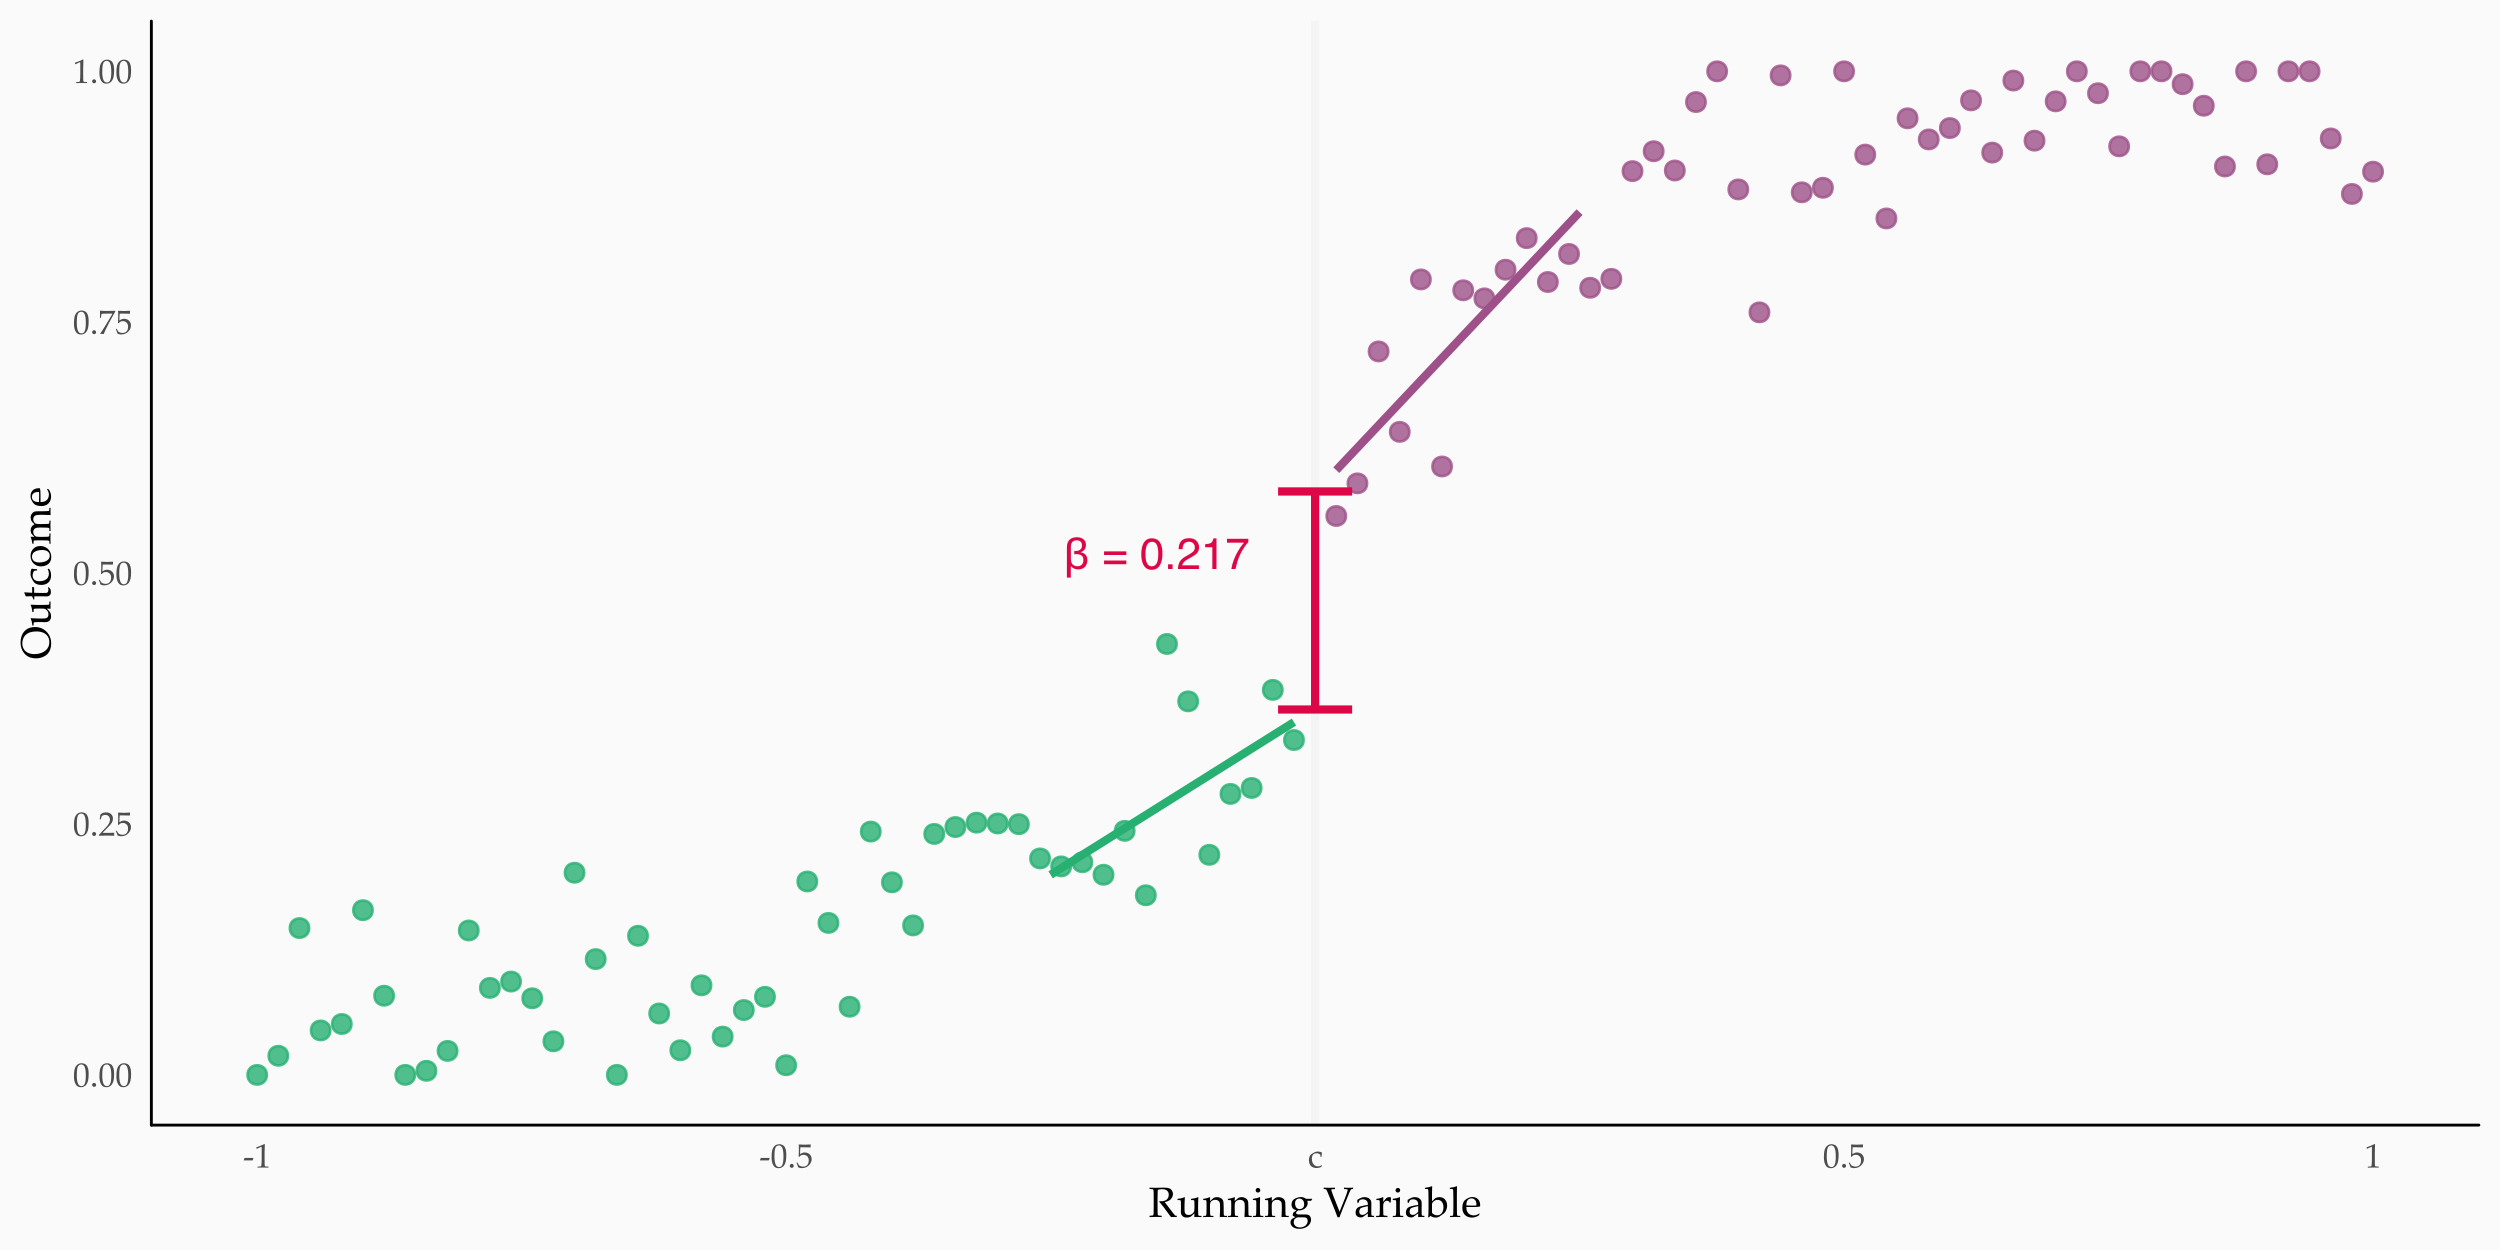 <?xml version="1.0" encoding="UTF-8"?>
<svg xmlns="http://www.w3.org/2000/svg" xmlns:xlink="http://www.w3.org/1999/xlink" width="648pt" height="324pt" viewBox="0 0 648 324" version="1.1">
<defs>
<g>
<symbol overflow="visible" id="glyph0-0">
<path style="stroke:none;" d="M 0.359 0 L 0.359 -8.156 L 6.844 -8.156 L 6.844 0 Z M 5.828 -1.016 L 5.828 -7.141 L 1.391 -7.141 L 1.391 -1.016 Z M 5.828 -1.016 "/>
</symbol>
<symbol overflow="visible" id="glyph0-1">
<path style="stroke:none;" d="M 2.016 2.234 L 1 2.234 L 1 -5.578 C 1 -7.316 1.859 -8.203 3.578 -8.234 C 4.242 -8.234 4.801 -8.066 5.25 -7.734 C 5.695 -7.391 5.926 -6.898 5.938 -6.266 C 5.926 -5.266 5.461 -4.625 4.547 -4.344 L 4.547 -4.328 C 5.703 -4.141 6.289 -3.457 6.312 -2.281 C 6.301 -1.594 6.098 -1.023 5.703 -0.578 C 5.285 -0.129 4.719 0.098 4 0.109 C 3.57 0.109 3.207 0.047 2.906 -0.078 C 2.602 -0.203 2.305 -0.43 2.016 -0.766 Z M 2.031 -2.75 C 2.031 -2.477 2.055 -2.223 2.109 -1.984 C 2.16 -1.742 2.242 -1.523 2.359 -1.328 C 2.492 -1.141 2.676 -0.992 2.906 -0.891 C 3.133 -0.766 3.426 -0.703 3.781 -0.703 C 4.258 -0.703 4.633 -0.859 4.906 -1.172 C 5.156 -1.461 5.281 -1.848 5.281 -2.328 C 5.281 -2.879 5.109 -3.273 4.766 -3.516 C 4.422 -3.734 4 -3.844 3.5 -3.844 C 3.301 -3.832 3.102 -3.82 2.906 -3.812 L 2.906 -4.672 C 3.07 -4.672 3.234 -4.672 3.391 -4.672 C 3.816 -4.68 4.176 -4.801 4.469 -5.031 C 4.758 -5.25 4.91 -5.602 4.922 -6.094 C 4.891 -6.977 4.422 -7.422 3.516 -7.422 C 2.992 -7.41 2.613 -7.254 2.375 -6.953 C 2.145 -6.641 2.031 -6.219 2.031 -5.688 Z M 2.031 -2.75 "/>
</symbol>
<symbol overflow="visible" id="glyph0-2">
<path style="stroke:none;" d=""/>
</symbol>
<symbol overflow="visible" id="glyph0-3">
<path style="stroke:none;" d="M 6.297 -4.562 L 6.297 -3.625 L 0.516 -3.625 L 0.516 -4.562 Z M 6.297 -2.188 L 6.297 -1.234 L 0.516 -1.234 L 0.516 -2.188 Z M 6.297 -2.188 "/>
</symbol>
<symbol overflow="visible" id="glyph0-4">
<path style="stroke:none;" d="M 3.078 -7.953 C 4.109 -7.953 4.852 -7.531 5.312 -6.688 C 5.664 -6.031 5.844 -5.129 5.844 -3.984 C 5.844 -2.898 5.68 -2.008 5.359 -1.312 C 4.891 -0.289 4.129 0.219 3.078 0.219 C 2.117 0.219 1.406 -0.195 0.938 -1.031 C 0.551 -1.719 0.359 -2.645 0.359 -3.812 C 0.359 -4.719 0.473 -5.492 0.703 -6.141 C 1.141 -7.348 1.93 -7.953 3.078 -7.953 Z M 3.062 -0.688 C 3.582 -0.688 3.992 -0.914 4.297 -1.375 C 4.609 -1.844 4.766 -2.703 4.766 -3.953 C 4.766 -4.848 4.648 -5.586 4.422 -6.172 C 4.203 -6.754 3.773 -7.047 3.141 -7.047 C 2.547 -7.047 2.113 -6.77 1.844 -6.219 C 1.57 -5.664 1.438 -4.852 1.438 -3.781 C 1.438 -2.969 1.523 -2.316 1.703 -1.828 C 1.961 -1.066 2.414 -0.688 3.062 -0.688 Z M 3.062 -0.688 "/>
</symbol>
<symbol overflow="visible" id="glyph0-5">
<path style="stroke:none;" d="M 0.969 -1.203 L 2.141 -1.203 L 2.141 0 L 0.969 0 Z M 0.969 -1.203 "/>
</symbol>
<symbol overflow="visible" id="glyph0-6">
<path style="stroke:none;" d="M 0.359 0 C 0.391 -0.688 0.531 -1.281 0.781 -1.781 C 1.031 -2.289 1.508 -2.754 2.219 -3.172 L 3.281 -3.781 C 3.758 -4.062 4.098 -4.301 4.297 -4.5 C 4.598 -4.801 4.75 -5.148 4.75 -5.547 C 4.75 -6.016 4.609 -6.383 4.328 -6.656 C 4.055 -6.926 3.688 -7.062 3.219 -7.062 C 2.531 -7.062 2.055 -6.801 1.797 -6.281 C 1.66 -6.008 1.582 -5.625 1.562 -5.125 L 0.547 -5.125 C 0.555 -5.82 0.688 -6.391 0.938 -6.828 C 1.363 -7.598 2.129 -7.984 3.234 -7.984 C 4.141 -7.984 4.801 -7.734 5.219 -7.234 C 5.645 -6.742 5.859 -6.195 5.859 -5.594 C 5.859 -4.957 5.633 -4.414 5.188 -3.969 C 4.926 -3.707 4.457 -3.391 3.781 -3.016 L 3.031 -2.594 C 2.664 -2.383 2.379 -2.191 2.172 -2.016 C 1.797 -1.691 1.562 -1.332 1.469 -0.938 L 5.812 -0.938 L 5.812 0 Z M 0.359 0 "/>
</symbol>
<symbol overflow="visible" id="glyph0-7">
<path style="stroke:none;" d="M 1.094 -5.625 L 1.094 -6.406 C 1.812 -6.469 2.312 -6.582 2.594 -6.75 C 2.883 -6.914 3.098 -7.305 3.234 -7.922 L 4.031 -7.922 L 4.031 0 L 2.953 0 L 2.953 -5.625 Z M 1.094 -5.625 "/>
</symbol>
<symbol overflow="visible" id="glyph0-8">
<path style="stroke:none;" d="M 5.953 -7.828 L 5.953 -6.953 C 5.691 -6.703 5.348 -6.27 4.922 -5.656 C 4.504 -5.039 4.129 -4.379 3.797 -3.672 C 3.484 -2.973 3.242 -2.336 3.078 -1.766 C 2.961 -1.398 2.82 -0.812 2.656 0 L 1.547 0 C 1.797 -1.52 2.352 -3.031 3.219 -4.531 C 3.727 -5.414 4.258 -6.176 4.812 -6.812 L 0.422 -6.812 L 0.422 -7.828 Z M 5.953 -7.828 "/>
</symbol>
<symbol overflow="visible" id="glyph1-0">
<path style="stroke:none;" d="M 1.094 0 L 1.094 -5.5 L 5.5 -5.5 L 5.5 0 Z M 1.234 -0.141 L 5.359 -0.141 L 5.359 -5.359 L 1.234 -5.359 Z M 1.234 -0.141 "/>
</symbol>
<symbol overflow="visible" id="glyph1-1">
<path style="stroke:none;" d="M 0.266 -2.656 C 0.266 -3.477 0.32 -4.109 0.438 -4.547 C 0.562 -4.992 0.773 -5.359 1.078 -5.641 C 1.391 -5.93 1.785 -6.078 2.266 -6.078 C 2.504 -6.078 2.723 -6.035 2.922 -5.953 C 3.129 -5.879 3.297 -5.781 3.422 -5.656 C 3.555 -5.531 3.664 -5.375 3.75 -5.188 C 3.844 -5.008 3.91 -4.828 3.953 -4.641 C 4.035 -4.223 4.078 -3.77 4.078 -3.281 C 4.078 -2.633 4.031 -2.082 3.938 -1.625 C 3.875 -1.363 3.789 -1.125 3.688 -0.906 C 3.582 -0.695 3.457 -0.516 3.312 -0.359 C 3.164 -0.211 2.988 -0.094 2.781 0 C 2.57 0.094 2.336 0.141 2.078 0.141 C 1.766 0.141 1.492 0.078 1.266 -0.047 C 1.047 -0.18 0.875 -0.352 0.75 -0.562 C 0.562 -0.863 0.43 -1.203 0.359 -1.578 C 0.297 -1.953 0.266 -2.312 0.266 -2.656 Z M 1 -2.906 C 1 -2.5 1.023 -2.094 1.078 -1.688 C 1.141 -1.289 1.227 -0.973 1.344 -0.734 C 1.426 -0.566 1.539 -0.426 1.688 -0.312 C 1.844 -0.207 2.02 -0.156 2.219 -0.156 C 2.539 -0.156 2.789 -0.297 2.969 -0.578 C 3.219 -0.961 3.344 -1.734 3.344 -2.891 C 3.344 -3.391 3.316 -3.836 3.266 -4.234 C 3.211 -4.629 3.125 -4.957 3 -5.219 C 2.914 -5.375 2.801 -5.504 2.656 -5.609 C 2.52 -5.711 2.348 -5.766 2.141 -5.766 C 1.922 -5.766 1.723 -5.691 1.547 -5.547 C 1.367 -5.41 1.234 -5.156 1.141 -4.781 C 1.047 -4.406 1 -3.781 1 -2.906 Z M 1 -2.906 "/>
</symbol>
<symbol overflow="visible" id="glyph1-2">
<path style="stroke:none;" d="M 1.094 -0.984 C 1.238 -0.984 1.359 -0.93 1.453 -0.828 C 1.555 -0.734 1.609 -0.613 1.609 -0.469 C 1.609 -0.32 1.555 -0.195 1.453 -0.094 C 1.359 0 1.238 0.047 1.094 0.047 C 0.957 0.047 0.836 0 0.734 -0.094 C 0.629 -0.195 0.578 -0.32 0.578 -0.469 C 0.578 -0.613 0.629 -0.734 0.734 -0.828 C 0.836 -0.93 0.957 -0.984 1.094 -0.984 Z M 1.094 -0.984 "/>
</symbol>
<symbol overflow="visible" id="glyph1-3">
<path style="stroke:none;" d="M 0.141 0 L 0.141 -0.234 C 0.234 -0.348 0.395 -0.523 0.625 -0.766 L 1.578 -1.766 C 1.66 -1.836 1.844 -2.035 2.125 -2.359 C 2.344 -2.609 2.516 -2.836 2.641 -3.047 C 2.766 -3.254 2.852 -3.453 2.906 -3.641 C 2.969 -3.836 3 -4.023 3 -4.203 C 3 -4.492 2.914 -4.75 2.75 -4.969 C 2.531 -5.258 2.219 -5.406 1.812 -5.406 C 1.582 -5.406 1.379 -5.367 1.203 -5.297 C 1.035 -5.223 0.922 -5.141 0.859 -5.047 C 0.805 -4.953 0.723 -4.691 0.609 -4.266 L 0.344 -4.266 C 0.414 -4.648 0.469 -5.047 0.5 -5.453 C 0.676 -5.629 0.82 -5.754 0.938 -5.828 C 1.062 -5.898 1.211 -5.957 1.391 -6 C 1.566 -6.039 1.758 -6.062 1.969 -6.062 C 2.344 -6.062 2.66 -6 2.922 -5.875 C 3.18 -5.75 3.391 -5.562 3.547 -5.312 C 3.703 -5.062 3.781 -4.773 3.781 -4.453 C 3.781 -4.109 3.691 -3.77 3.516 -3.438 C 3.336 -3.102 2.969 -2.66 2.406 -2.109 L 1.672 -1.375 C 1.41 -1.113 1.211 -0.906 1.078 -0.75 L 2.953 -0.75 C 3.336 -0.75 3.711 -0.766 4.078 -0.797 L 4.109 -0.766 C 4.086 -0.648 4.078 -0.52 4.078 -0.375 C 4.078 -0.25 4.086 -0.141 4.109 -0.047 L 4.078 0 C 3.867 -0.008 3.633 -0.02 3.375 -0.031 C 2.789 -0.039 2.398 -0.047 2.203 -0.047 C 1.953 -0.047 1.531 -0.039 0.938 -0.031 C 0.613 -0.02 0.348 -0.008 0.141 0 Z M 0.141 0 "/>
</symbol>
<symbol overflow="visible" id="glyph1-4">
<path style="stroke:none;" d="M 0.562 -0.094 C 0.5 -0.289 0.445 -0.441 0.406 -0.547 L 0.125 -1.234 L 0.328 -1.359 C 0.586 -0.891 0.75 -0.629 0.812 -0.578 C 0.875 -0.523 1.008 -0.457 1.219 -0.375 C 1.426 -0.301 1.641 -0.266 1.859 -0.266 C 2.141 -0.266 2.391 -0.32 2.609 -0.438 C 2.828 -0.562 2.992 -0.742 3.109 -0.984 C 3.234 -1.223 3.297 -1.516 3.297 -1.859 C 3.297 -2.359 3.16 -2.727 2.891 -2.969 C 2.617 -3.207 2.297 -3.328 1.922 -3.328 C 1.703 -3.328 1.504 -3.285 1.328 -3.203 C 1.191 -3.129 1.031 -2.992 0.844 -2.797 L 0.672 -2.844 L 0.719 -3.906 C 0.727 -4.07 0.734 -4.203 0.734 -4.297 L 0.734 -5.062 C 0.734 -5.289 0.727 -5.52 0.719 -5.75 C 0.707 -5.844 0.703 -5.914 0.703 -5.969 L 0.75 -6.016 C 1.219 -5.973 1.707 -5.953 2.219 -5.953 C 2.656 -5.953 3.176 -5.973 3.781 -6.016 L 3.812 -5.969 C 3.789 -5.82 3.781 -5.691 3.781 -5.578 C 3.781 -5.516 3.781 -5.414 3.781 -5.281 L 3.75 -5.25 C 3.352 -5.27 2.754 -5.281 1.953 -5.281 C 1.66 -5.281 1.383 -5.281 1.125 -5.281 C 1.082 -4.883 1.055 -4.285 1.047 -3.484 C 1.273 -3.648 1.477 -3.766 1.656 -3.828 C 1.844 -3.898 2.047 -3.938 2.266 -3.938 C 2.598 -3.938 2.898 -3.863 3.172 -3.719 C 3.453 -3.57 3.664 -3.363 3.812 -3.094 C 3.969 -2.832 4.047 -2.547 4.047 -2.234 C 4.047 -1.734 3.879 -1.27 3.547 -0.844 C 3.035 -0.195 2.348 0.125 1.484 0.125 C 1.297 0.125 1.133 0.109 1 0.078 C 0.863 0.047 0.719 -0.008 0.562 -0.094 Z M 0.562 -0.094 "/>
</symbol>
<symbol overflow="visible" id="glyph1-5">
<path style="stroke:none;" d="M 0.578 0 L 0.484 -0.094 C 0.586 -0.238 0.875 -0.68 1.344 -1.422 C 1.488 -1.66 1.863 -2.27 2.469 -3.25 C 2.719 -3.656 3.051 -4.223 3.469 -4.953 C 3.508 -5.016 3.562 -5.109 3.625 -5.234 L 3.578 -5.281 L 2.25 -5.281 C 1.977 -5.281 1.703 -5.273 1.422 -5.266 C 1.141 -5.254 0.961 -5.238 0.891 -5.219 C 0.859 -5.195 0.832 -5.176 0.812 -5.156 L 0.781 -5.109 L 0.656 -4.172 L 0.406 -4.172 L 0.422 -5.297 C 0.422 -5.484 0.414 -5.719 0.406 -6 L 0.484 -6.047 C 0.711 -6.023 1.031 -6.004 1.438 -5.984 C 1.945 -5.973 2.281 -5.969 2.438 -5.969 C 2.801 -5.969 3.441 -5.984 4.359 -6.016 L 4.359 -5.766 L 3.734 -4.672 C 3.609 -4.43 3.289 -3.848 2.781 -2.922 C 2.426 -2.266 2.117 -1.656 1.859 -1.094 C 1.66 -0.664 1.504 -0.301 1.391 0 C 1.223 -0.008 1.082 -0.016 0.969 -0.016 C 0.852 -0.016 0.723 -0.008 0.578 0 Z M 0.578 0 "/>
</symbol>
<symbol overflow="visible" id="glyph1-6">
<path style="stroke:none;" d="M 0.656 -4.891 L 0.578 -4.906 L 0.531 -5.266 L 0.578 -5.312 C 0.891 -5.395 1.223 -5.516 1.578 -5.672 C 2.109 -5.898 2.453 -6.051 2.609 -6.125 L 2.719 -6.094 C 2.676 -4.781 2.656 -4.023 2.656 -3.828 L 2.656 -2.234 C 2.656 -1.598 2.66 -1.117 2.672 -0.797 C 2.68 -0.598 2.703 -0.473 2.734 -0.422 C 2.773 -0.379 2.832 -0.344 2.906 -0.312 C 2.988 -0.289 3.238 -0.273 3.656 -0.266 L 3.656 0 C 2.938 -0.02 2.484 -0.031 2.297 -0.031 C 2.16 -0.031 1.676 -0.02 0.844 0 L 0.844 -0.266 C 1.281 -0.285 1.531 -0.301 1.594 -0.312 C 1.664 -0.332 1.719 -0.359 1.75 -0.391 C 1.781 -0.422 1.801 -0.469 1.812 -0.531 C 1.832 -0.613 1.852 -0.863 1.875 -1.281 C 1.895 -1.707 1.906 -2.031 1.906 -2.25 L 1.906 -3.953 C 1.906 -4.641 1.906 -5.07 1.906 -5.25 C 1.906 -5.32 1.895 -5.367 1.875 -5.391 C 1.852 -5.398 1.836 -5.406 1.828 -5.406 C 1.797 -5.406 1.727 -5.383 1.625 -5.344 C 1.133 -5.125 0.812 -4.973 0.656 -4.891 Z M 0.656 -4.891 "/>
</symbol>
<symbol overflow="visible" id="glyph1-7">
<path style="stroke:none;" d="M 0.188 -1.875 L 0.188 -1.938 L 0.391 -2.516 L 2.688 -2.516 L 2.688 -2.453 L 2.484 -1.875 Z M 0.188 -1.875 "/>
</symbol>
<symbol overflow="visible" id="glyph1-8">
<path style="stroke:none;" d="M 3.734 -0.5 L 3.562 -0.203 C 3.363 -0.098 3.164 -0.023 2.969 0.016 C 2.781 0.066 2.562 0.094 2.312 0.094 C 1.707 0.094 1.227 -0.082 0.875 -0.438 C 0.52 -0.801 0.344 -1.301 0.344 -1.938 C 0.344 -2.27 0.391 -2.562 0.484 -2.812 C 0.578 -3.062 0.695 -3.254 0.844 -3.391 C 0.938 -3.484 1.113 -3.602 1.375 -3.75 C 1.645 -3.906 1.832 -4.004 1.938 -4.047 C 2.133 -4.129 2.367 -4.172 2.641 -4.172 C 2.898 -4.172 3.129 -4.141 3.328 -4.078 C 3.461 -4.047 3.598 -3.988 3.734 -3.906 C 3.691 -3.688 3.664 -3.52 3.656 -3.406 C 3.645 -3.301 3.625 -3.098 3.594 -2.797 L 3.359 -2.797 C 3.336 -3.078 3.316 -3.25 3.297 -3.312 C 3.285 -3.352 3.258 -3.395 3.219 -3.438 C 3.125 -3.508 2.992 -3.578 2.828 -3.641 C 2.66 -3.703 2.484 -3.734 2.297 -3.734 C 2.055 -3.734 1.848 -3.68 1.672 -3.578 C 1.492 -3.484 1.352 -3.328 1.25 -3.109 C 1.156 -2.891 1.109 -2.625 1.109 -2.312 C 1.109 -1.926 1.176 -1.57 1.312 -1.25 C 1.457 -0.938 1.645 -0.707 1.875 -0.562 C 2.113 -0.414 2.379 -0.344 2.672 -0.344 C 2.816 -0.344 2.957 -0.359 3.094 -0.391 C 3.238 -0.43 3.422 -0.504 3.641 -0.609 Z M 3.734 -0.5 "/>
</symbol>
<symbol overflow="visible" id="glyph2-0">
<path style="stroke:none;" d="M 1.375 0 L 1.375 -6.875 L 6.875 -6.875 L 6.875 0 Z M 1.547 -0.172 L 6.703 -0.172 L 6.703 -6.703 L 1.547 -6.703 Z M 1.547 -0.172 "/>
</symbol>
<symbol overflow="visible" id="glyph2-1">
<path style="stroke:none;" d="M 0.234 -7.281 L 0.234 -7.625 C 0.379 -7.625 0.594 -7.617 0.875 -7.609 L 1.906 -7.594 C 2.113 -7.594 2.43 -7.598 2.859 -7.609 C 3.422 -7.629 3.742 -7.641 3.828 -7.641 C 4.516 -7.641 5.016 -7.578 5.328 -7.453 C 5.641 -7.336 5.879 -7.141 6.047 -6.859 C 6.223 -6.586 6.312 -6.289 6.312 -5.969 C 6.312 -5.664 6.227 -5.363 6.062 -5.062 C 5.906 -4.77 5.676 -4.523 5.375 -4.328 C 5.07 -4.141 4.672 -3.988 4.172 -3.875 C 4.266 -3.75 4.477 -3.473 4.812 -3.047 L 6.172 -1.25 C 6.555 -0.758 6.781 -0.484 6.844 -0.422 C 6.875 -0.398 6.906 -0.383 6.938 -0.375 C 6.988 -0.352 7.109 -0.344 7.297 -0.344 L 7.297 0 C 7.023 -0.02 6.785 -0.031 6.578 -0.031 C 6.367 -0.031 6.109 -0.02 5.797 0 C 5.566 -0.27 5.176 -0.797 4.625 -1.578 C 4.32 -2.004 4.055 -2.363 3.828 -2.656 C 3.453 -3.133 3.094 -3.57 2.75 -3.969 L 2.797 -4.125 C 2.984 -4.113 3.129 -4.109 3.234 -4.109 C 3.879 -4.109 4.367 -4.258 4.703 -4.562 C 5.047 -4.875 5.219 -5.285 5.219 -5.797 C 5.219 -6.234 5.07 -6.582 4.781 -6.844 C 4.488 -7.102 4.051 -7.234 3.469 -7.234 C 3.094 -7.234 2.727 -7.176 2.375 -7.062 C 2.363 -6.863 2.352 -6.68 2.344 -6.516 C 2.344 -6.473 2.332 -5.953 2.312 -4.953 L 2.312 -2.578 C 2.312 -2.086 2.316 -1.613 2.328 -1.156 C 2.336 -0.812 2.363 -0.609 2.406 -0.547 C 2.445 -0.484 2.516 -0.438 2.609 -0.406 C 2.703 -0.375 2.957 -0.352 3.375 -0.344 L 3.375 0 C 2.863 -0.031 2.398 -0.047 1.984 -0.047 C 1.641 -0.047 1.055 -0.031 0.234 0 L 0.234 -0.344 C 0.66 -0.352 0.922 -0.375 1.016 -0.406 C 1.109 -0.438 1.172 -0.477 1.203 -0.531 C 1.242 -0.602 1.273 -0.773 1.297 -1.047 C 1.297 -1.117 1.301 -1.629 1.312 -2.578 L 1.312 -5.062 C 1.312 -5.551 1.305 -6.023 1.297 -6.484 C 1.285 -6.828 1.258 -7.031 1.219 -7.094 C 1.176 -7.156 1.109 -7.203 1.016 -7.234 C 0.922 -7.266 0.66 -7.281 0.234 -7.281 Z M 0.234 -7.281 "/>
</symbol>
<symbol overflow="visible" id="glyph2-2">
<path style="stroke:none;" d="M 6.359 -0.312 L 6.359 0 C 5.891 -0.02 5.535 -0.031 5.297 -0.031 C 5.023 -0.031 4.754 -0.02 4.484 0 C 4.504 -0.289 4.52 -0.617 4.531 -0.984 C 4.32 -0.805 4.066 -0.57 3.766 -0.281 C 3.691 -0.207 3.625 -0.156 3.562 -0.125 C 3.406 -0.039 3.25 0.02 3.094 0.062 C 2.945 0.102 2.766 0.125 2.547 0.125 C 2.254 0.125 2.008 0.082 1.812 0 C 1.625 -0.082 1.461 -0.203 1.328 -0.359 C 1.223 -0.473 1.141 -0.625 1.078 -0.812 C 1.023 -1 1 -1.227 1 -1.5 C 1 -1.625 1.004 -1.738 1.016 -1.844 C 1.023 -1.957 1.031 -2.07 1.031 -2.188 L 1.031 -3.094 C 1.031 -3.188 1.023 -3.422 1.016 -3.797 C 1.004 -4.035 0.988 -4.191 0.969 -4.266 C 0.945 -4.297 0.922 -4.32 0.891 -4.344 C 0.836 -4.383 0.742 -4.406 0.609 -4.406 C 0.41 -4.406 0.254 -4.406 0.141 -4.406 L 0.141 -4.719 C 0.91 -4.801 1.469 -4.938 1.812 -5.125 C 1.875 -5.156 1.922 -5.172 1.953 -5.172 C 1.973 -5.172 1.988 -5.16 2 -5.141 C 2.02 -5.129 2.031 -5.109 2.031 -5.078 C 2.031 -5.047 2.031 -5.008 2.031 -4.969 C 2.02 -4.852 2.008 -4.629 2 -4.297 C 1.969 -3.703 1.953 -3.301 1.953 -3.094 L 1.953 -2.047 C 1.953 -1.609 1.984 -1.301 2.047 -1.125 C 2.109 -0.945 2.223 -0.805 2.391 -0.703 C 2.555 -0.598 2.77 -0.547 3.031 -0.547 C 3.195 -0.547 3.363 -0.57 3.531 -0.625 C 3.707 -0.688 3.863 -0.773 4 -0.891 C 4.094 -0.973 4.191 -1.082 4.297 -1.219 C 4.379 -1.32 4.43 -1.398 4.453 -1.453 C 4.484 -1.516 4.5 -1.598 4.5 -1.703 C 4.52 -2.023 4.531 -2.336 4.531 -2.641 L 4.531 -3.094 C 4.531 -3.188 4.523 -3.422 4.516 -3.797 C 4.504 -4.035 4.488 -4.191 4.469 -4.266 C 4.457 -4.297 4.438 -4.32 4.406 -4.344 C 4.344 -4.383 4.242 -4.406 4.109 -4.406 C 3.91 -4.406 3.754 -4.406 3.641 -4.406 L 3.641 -4.719 C 4.41 -4.801 4.973 -4.938 5.328 -5.125 C 5.379 -5.156 5.422 -5.172 5.453 -5.172 C 5.484 -5.172 5.504 -5.16 5.516 -5.141 C 5.535 -5.129 5.547 -5.109 5.547 -5.078 C 5.547 -5.047 5.539 -5.008 5.531 -4.969 C 5.52 -4.852 5.508 -4.625 5.5 -4.281 C 5.477 -3.695 5.469 -3.301 5.469 -3.094 L 5.469 -2.359 L 5.484 -1.609 C 5.492 -1.18 5.5 -0.93 5.5 -0.859 C 5.5 -0.672 5.52 -0.539 5.562 -0.469 C 5.582 -0.426 5.602 -0.395 5.625 -0.375 C 5.656 -0.352 5.703 -0.336 5.766 -0.328 C 5.785 -0.316 5.984 -0.312 6.359 -0.312 Z M 6.359 -0.312 "/>
</symbol>
<symbol overflow="visible" id="glyph2-3">
<path style="stroke:none;" d="M 0.156 0 L 0.156 -0.312 L 0.656 -0.312 C 0.738 -0.312 0.797 -0.32 0.828 -0.344 C 0.867 -0.375 0.898 -0.406 0.922 -0.438 C 0.961 -0.508 0.988 -0.641 1 -0.828 C 1 -0.867 1.008 -1.379 1.031 -2.359 L 1.031 -3 C 1.031 -3.289 1.023 -3.598 1.016 -3.922 C 1.004 -4.141 0.988 -4.266 0.969 -4.297 C 0.945 -4.336 0.906 -4.367 0.844 -4.391 C 0.789 -4.41 0.562 -4.422 0.156 -4.422 L 0.156 -4.719 C 0.875 -4.82 1.398 -4.953 1.734 -5.109 C 1.805 -5.148 1.852 -5.172 1.875 -5.172 C 1.906 -5.172 1.926 -5.16 1.938 -5.141 C 1.945 -5.117 1.953 -5.094 1.953 -5.062 C 1.953 -5.031 1.953 -5 1.953 -4.969 C 1.941 -4.844 1.93 -4.57 1.922 -4.156 L 2.922 -5.016 C 3.211 -5.117 3.488 -5.172 3.75 -5.172 C 4.039 -5.172 4.316 -5.109 4.578 -4.984 C 4.836 -4.867 5.031 -4.723 5.156 -4.547 C 5.289 -4.367 5.379 -4.145 5.422 -3.875 C 5.453 -3.707 5.469 -3.258 5.469 -2.531 L 5.469 -1.578 C 5.469 -1.109 5.477 -0.789 5.5 -0.625 C 5.52 -0.52 5.547 -0.445 5.578 -0.406 C 5.617 -0.363 5.68 -0.336 5.766 -0.328 L 6.328 -0.312 L 6.328 0 C 5.984 -0.02 5.691 -0.031 5.453 -0.031 C 5.254 -0.031 4.922 -0.02 4.453 0 C 4.504 -0.883 4.531 -1.441 4.531 -1.672 L 4.531 -2.578 C 4.531 -3.141 4.508 -3.508 4.469 -3.688 C 4.406 -3.926 4.266 -4.117 4.047 -4.266 C 3.836 -4.41 3.582 -4.484 3.281 -4.484 C 3.008 -4.484 2.758 -4.422 2.531 -4.297 C 2.312 -4.172 2.156 -4.023 2.062 -3.859 C 1.969 -3.691 1.922 -3.41 1.922 -3.016 L 1.922 -2.359 C 1.941 -1.43 1.953 -0.93 1.953 -0.859 C 1.961 -0.672 1.984 -0.539 2.016 -0.469 C 2.035 -0.426 2.055 -0.395 2.078 -0.375 C 2.109 -0.352 2.156 -0.336 2.219 -0.328 C 2.238 -0.316 2.438 -0.312 2.812 -0.312 L 2.812 0 C 2.375 -0.02 1.977 -0.031 1.625 -0.031 C 1.32 -0.031 0.832 -0.02 0.156 0 Z M 0.156 0 "/>
</symbol>
<symbol overflow="visible" id="glyph2-4">
<path style="stroke:none;" d="M 1.547 -7.562 C 1.723 -7.562 1.867 -7.5 1.984 -7.375 C 2.098 -7.258 2.156 -7.117 2.156 -6.953 C 2.156 -6.785 2.094 -6.645 1.969 -6.531 C 1.852 -6.414 1.711 -6.359 1.547 -6.359 C 1.379 -6.359 1.238 -6.414 1.125 -6.531 C 1.008 -6.645 0.953 -6.785 0.953 -6.953 C 0.953 -7.117 1.008 -7.258 1.125 -7.375 C 1.238 -7.5 1.379 -7.562 1.547 -7.562 Z M 0.234 -4.422 L 0.234 -4.734 C 0.93 -4.805 1.52 -4.953 2 -5.172 L 2.109 -5.094 C 2.078 -4.332 2.062 -3.75 2.062 -3.344 L 2.062 -2.359 C 2.082 -1.43 2.094 -0.93 2.094 -0.859 C 2.102 -0.672 2.125 -0.539 2.156 -0.469 C 2.176 -0.426 2.195 -0.395 2.219 -0.375 C 2.25 -0.352 2.297 -0.336 2.359 -0.328 C 2.379 -0.316 2.578 -0.312 2.953 -0.312 L 2.953 0 C 2.41 -0.02 1.977 -0.031 1.656 -0.031 C 1.363 -0.031 0.891 -0.02 0.234 0 L 0.234 -0.312 L 0.75 -0.312 C 0.82 -0.312 0.879 -0.32 0.922 -0.344 C 0.961 -0.375 0.992 -0.406 1.016 -0.438 C 1.055 -0.508 1.082 -0.641 1.094 -0.828 C 1.094 -0.867 1.102 -1.379 1.125 -2.359 L 1.125 -3.312 C 1.125 -3.844 1.109 -4.16 1.078 -4.266 C 1.055 -4.316 1.016 -4.352 0.953 -4.375 C 0.898 -4.406 0.66 -4.422 0.234 -4.422 Z M 0.234 -4.422 "/>
</symbol>
<symbol overflow="visible" id="glyph2-5">
<path style="stroke:none;" d="M 5.953 -4.75 L 6 -4.656 C 5.852 -4.438 5.758 -4.289 5.719 -4.219 L 4.719 -4.219 C 4.801 -4.008 4.844 -3.812 4.844 -3.625 C 4.844 -3.352 4.77 -3.086 4.625 -2.828 C 4.488 -2.566 4.285 -2.344 4.016 -2.156 C 3.742 -1.969 3.453 -1.844 3.141 -1.781 C 2.941 -1.738 2.672 -1.723 2.328 -1.734 C 2.098 -1.547 1.953 -1.406 1.891 -1.312 C 1.848 -1.25 1.828 -1.176 1.828 -1.094 C 1.828 -1.008 1.852 -0.938 1.906 -0.875 C 1.957 -0.812 2.039 -0.766 2.156 -0.734 C 2.312 -0.691 2.598 -0.672 3.016 -0.672 L 4.172 -0.688 C 4.578 -0.688 4.883 -0.633 5.094 -0.531 C 5.301 -0.426 5.453 -0.266 5.547 -0.047 C 5.648 0.172 5.703 0.414 5.703 0.688 C 5.703 1.051 5.582 1.422 5.344 1.797 C 5.102 2.18 4.742 2.484 4.266 2.703 C 3.785 2.93 3.254 3.047 2.672 3.047 C 2.172 3.047 1.742 2.969 1.391 2.812 C 1.047 2.656 0.789 2.445 0.625 2.188 C 0.457 1.938 0.375 1.664 0.375 1.375 C 0.375 1.219 0.398 1.07 0.453 0.938 C 0.504 0.801 0.586 0.656 0.703 0.5 C 1.141 0.289 1.453 0.113 1.641 -0.031 C 1.336 -0.125 1.145 -0.211 1.062 -0.297 C 0.977 -0.391 0.938 -0.477 0.938 -0.562 C 0.938 -0.633 0.988 -0.828 1.094 -1.141 C 1.27 -1.285 1.547 -1.492 1.922 -1.766 C 1.598 -1.859 1.348 -1.961 1.172 -2.078 C 1.004 -2.203 0.875 -2.363 0.781 -2.562 C 0.688 -2.77 0.641 -3 0.641 -3.25 C 0.641 -3.613 0.727 -3.938 0.906 -4.219 C 1.094 -4.508 1.406 -4.742 1.844 -4.922 C 2.289 -5.109 2.703 -5.203 3.078 -5.203 C 3.316 -5.203 3.547 -5.16 3.766 -5.078 C 3.992 -5.004 4.207 -4.891 4.406 -4.734 C 5.07 -4.734 5.586 -4.738 5.953 -4.75 Z M 1.562 -3.547 C 1.562 -3.285 1.609 -3.035 1.703 -2.797 C 1.797 -2.555 1.93 -2.375 2.109 -2.25 C 2.297 -2.133 2.508 -2.078 2.75 -2.078 C 3.062 -2.078 3.332 -2.176 3.562 -2.375 C 3.801 -2.57 3.922 -2.891 3.922 -3.328 C 3.922 -3.785 3.801 -4.145 3.562 -4.406 C 3.332 -4.676 3.051 -4.812 2.719 -4.812 C 2.363 -4.812 2.082 -4.703 1.875 -4.484 C 1.664 -4.266 1.562 -3.953 1.562 -3.547 Z M 3.125 0.062 C 2.594 0.062 2.258 0.066 2.125 0.078 C 2.062 0.086 1.984 0.125 1.891 0.188 C 1.609 0.383 1.457 0.492 1.438 0.516 C 1.406 0.555 1.367 0.629 1.328 0.734 C 1.254 0.941 1.219 1.145 1.219 1.344 C 1.219 1.719 1.363 2.035 1.656 2.297 C 1.945 2.555 2.348 2.688 2.859 2.688 C 3.234 2.688 3.578 2.609 3.891 2.453 C 4.203 2.305 4.438 2.098 4.594 1.828 C 4.758 1.566 4.844 1.305 4.844 1.047 C 4.832 0.816 4.797 0.641 4.734 0.516 C 4.68 0.398 4.613 0.305 4.531 0.234 C 4.445 0.172 4.328 0.117 4.172 0.078 C 4.086 0.066 3.738 0.062 3.125 0.062 Z M 3.125 0.062 "/>
</symbol>
<symbol overflow="visible" id="glyph2-6">
<path style="stroke:none;" d=""/>
</symbol>
<symbol overflow="visible" id="glyph2-7">
<path style="stroke:none;" d="M 3.703 0.047 C 3.586 -0.254 3.363 -0.852 3.031 -1.75 L 1.203 -6.266 C 1.004 -6.742 0.883 -7.02 0.844 -7.094 C 0.812 -7.145 0.766 -7.18 0.703 -7.203 C 0.617 -7.234 0.422 -7.258 0.109 -7.281 L 0.109 -7.625 C 0.754 -7.602 1.234 -7.594 1.547 -7.594 C 1.836 -7.594 2.332 -7.602 3.031 -7.625 L 3.031 -7.25 C 2.594 -7.238 2.336 -7.227 2.266 -7.219 C 2.191 -7.207 2.141 -7.188 2.109 -7.156 C 2.086 -7.125 2.078 -7.094 2.078 -7.062 C 2.078 -7.02 2.102 -6.926 2.156 -6.781 C 2.312 -6.301 2.445 -5.914 2.562 -5.625 L 4.234 -1.391 L 5.641 -4.906 C 5.848 -5.406 6.039 -5.953 6.219 -6.547 C 6.301 -6.805 6.344 -6.969 6.344 -7.031 C 6.344 -7.113 6.297 -7.172 6.203 -7.203 C 6.129 -7.223 5.852 -7.25 5.375 -7.281 L 5.375 -7.625 C 5.914 -7.602 6.32 -7.594 6.594 -7.594 C 6.875 -7.594 7.258 -7.602 7.75 -7.625 L 7.75 -7.281 C 7.477 -7.27 7.316 -7.254 7.266 -7.234 C 7.211 -7.211 7.16 -7.16 7.109 -7.078 C 7.078 -7.023 6.945 -6.738 6.719 -6.219 L 5.031 -2.094 L 4.625 -1.031 C 4.539 -0.82 4.469 -0.641 4.406 -0.484 C 4.352 -0.328 4.297 -0.148 4.234 0.047 Z M 3.703 0.047 "/>
</symbol>
<symbol overflow="visible" id="glyph2-8">
<path style="stroke:none;" d="M 1.172 -3.672 L 0.875 -3.75 C 0.883 -3.832 0.891 -3.945 0.891 -4.094 C 0.891 -4.238 0.883 -4.359 0.875 -4.453 C 1.332 -4.754 1.707 -4.953 2 -5.047 C 2.219 -5.129 2.469 -5.172 2.75 -5.172 C 3.156 -5.172 3.492 -5.094 3.766 -4.938 C 4.047 -4.781 4.258 -4.562 4.406 -4.281 C 4.488 -4.07 4.531 -3.797 4.531 -3.453 L 4.516 -2.469 L 4.516 -0.875 C 4.516 -0.695 4.531 -0.57 4.562 -0.5 C 4.582 -0.445 4.613 -0.406 4.656 -0.375 C 4.695 -0.352 4.773 -0.344 4.891 -0.344 L 5.234 -0.312 L 5.234 0 C 4.941 -0.02 4.688 -0.031 4.469 -0.031 C 4.25 -0.031 3.961 -0.02 3.609 0 L 3.625 -0.953 C 2.895 -0.398 2.461 -0.086 2.328 -0.016 C 2.191 0.055 2.02 0.094 1.812 0.094 C 1.383 0.094 1.047 -0.02 0.797 -0.25 C 0.555 -0.488 0.438 -0.797 0.438 -1.172 C 0.438 -1.422 0.477 -1.645 0.562 -1.844 C 0.645 -2.051 0.742 -2.211 0.859 -2.328 C 0.984 -2.453 1.109 -2.547 1.234 -2.609 C 1.441 -2.703 1.773 -2.801 2.234 -2.906 C 2.703 -3.02 3.164 -3.102 3.625 -3.156 C 3.633 -3.5 3.594 -3.766 3.5 -3.953 C 3.414 -4.148 3.27 -4.305 3.062 -4.422 C 2.863 -4.547 2.617 -4.609 2.328 -4.609 C 2.117 -4.609 1.93 -4.578 1.766 -4.516 C 1.609 -4.461 1.516 -4.414 1.484 -4.375 L 1.375 -4.188 C 1.281 -3.969 1.211 -3.797 1.172 -3.672 Z M 3.625 -2.844 C 3.164 -2.758 2.77 -2.664 2.438 -2.562 C 2.102 -2.469 1.867 -2.367 1.734 -2.266 C 1.648 -2.211 1.582 -2.125 1.531 -2 C 1.438 -1.82 1.391 -1.625 1.391 -1.406 C 1.391 -1.133 1.461 -0.926 1.609 -0.781 C 1.754 -0.633 1.957 -0.562 2.219 -0.562 C 2.457 -0.562 2.691 -0.629 2.922 -0.766 C 3.16 -0.898 3.395 -1.109 3.625 -1.391 Z M 3.625 -2.844 "/>
</symbol>
<symbol overflow="visible" id="glyph2-9">
<path style="stroke:none;" d="M 0.25 0 L 0.25 -0.312 C 0.656 -0.312 0.875 -0.316 0.906 -0.328 C 0.969 -0.336 1.016 -0.352 1.047 -0.375 C 1.078 -0.395 1.102 -0.43 1.125 -0.484 C 1.156 -0.566 1.176 -0.691 1.188 -0.859 C 1.207 -1.816 1.219 -2.316 1.219 -2.359 L 1.219 -3 C 1.219 -3.289 1.211 -3.598 1.203 -3.922 C 1.191 -4.141 1.176 -4.266 1.156 -4.297 C 1.133 -4.336 1.094 -4.367 1.031 -4.391 C 0.969 -4.41 0.734 -4.422 0.328 -4.422 L 0.328 -4.719 C 1.047 -4.82 1.57 -4.953 1.906 -5.109 C 1.977 -5.148 2.031 -5.172 2.062 -5.172 C 2.082 -5.172 2.098 -5.16 2.109 -5.141 C 2.129 -5.117 2.141 -5.094 2.141 -5.062 C 2.141 -5.031 2.133 -5 2.125 -4.969 C 2.113 -4.75 2.102 -4.41 2.094 -3.953 C 2.258 -4.141 2.41 -4.32 2.547 -4.5 C 2.68 -4.688 2.781 -4.805 2.844 -4.859 C 2.945 -4.953 3.066 -5.023 3.203 -5.078 C 3.348 -5.141 3.492 -5.172 3.641 -5.172 C 3.797 -5.172 3.945 -5.141 4.094 -5.078 L 4.125 -5 C 4.07 -4.52 4.039 -4.102 4.031 -3.75 L 3.797 -3.75 C 3.711 -3.914 3.613 -4.035 3.5 -4.109 C 3.395 -4.191 3.258 -4.234 3.094 -4.234 C 2.82 -4.234 2.586 -4.117 2.391 -3.891 C 2.191 -3.672 2.094 -3.332 2.094 -2.875 L 2.094 -2.328 C 2.094 -2.086 2.102 -1.656 2.125 -1.031 C 2.125 -0.801 2.129 -0.656 2.141 -0.594 C 2.16 -0.539 2.18 -0.5 2.203 -0.469 C 2.234 -0.445 2.273 -0.426 2.328 -0.406 C 2.43 -0.375 2.723 -0.344 3.203 -0.312 L 3.203 0 C 2.566 -0.02 2.023 -0.031 1.578 -0.031 C 1.117 -0.031 0.676 -0.02 0.25 0 Z M 0.25 0 "/>
</symbol>
<symbol overflow="visible" id="glyph2-10">
<path style="stroke:none;" d="M 0.703 0.016 C 0.742 -0.43 0.766 -0.711 0.766 -0.828 C 0.785 -1.609 0.797 -2.066 0.797 -2.203 L 0.797 -4.594 C 0.797 -5.188 0.785 -5.805 0.766 -6.453 C 0.754 -6.879 0.734 -7.117 0.703 -7.172 C 0.691 -7.203 0.664 -7.223 0.625 -7.234 C 0.57 -7.266 0.32 -7.281 -0.125 -7.281 L -0.125 -7.594 C 0.688 -7.695 1.25 -7.82 1.562 -7.969 C 1.613 -7.988 1.648 -8 1.672 -8 C 1.703 -8 1.723 -7.988 1.734 -7.969 C 1.742 -7.957 1.75 -7.938 1.75 -7.906 C 1.75 -7.883 1.75 -7.848 1.75 -7.797 L 1.734 -7.625 C 1.723 -6.988 1.711 -6.441 1.703 -5.984 L 1.703 -4.094 L 2.438 -4.812 C 2.531 -4.895 2.688 -4.973 2.906 -5.047 C 3.133 -5.129 3.375 -5.172 3.625 -5.172 C 4.02 -5.172 4.367 -5.078 4.672 -4.891 C 4.973 -4.711 5.207 -4.453 5.375 -4.109 C 5.539 -3.773 5.625 -3.406 5.625 -3 C 5.625 -2.688 5.578 -2.383 5.484 -2.094 C 5.391 -1.812 5.27 -1.562 5.125 -1.344 C 5.008 -1.176 4.914 -1.062 4.844 -1 L 4.062 -0.438 C 3.738 -0.195 3.488 -0.047 3.312 0.016 C 3.133 0.086 2.906 0.125 2.625 0.125 C 2.383 0.125 2.16 0.086 1.953 0.016 C 1.754 -0.047 1.539 -0.156 1.312 -0.312 L 0.875 0.094 Z M 1.703 -3.438 L 1.703 -1.422 C 1.703 -1.242 1.707 -1.129 1.719 -1.078 C 1.738 -1.035 1.801 -0.973 1.906 -0.891 C 2.051 -0.766 2.223 -0.66 2.422 -0.578 C 2.629 -0.504 2.844 -0.469 3.062 -0.469 C 3.582 -0.469 3.977 -0.664 4.25 -1.062 C 4.531 -1.469 4.672 -1.969 4.672 -2.562 C 4.672 -2.977 4.602 -3.328 4.469 -3.609 C 4.344 -3.898 4.16 -4.113 3.922 -4.25 C 3.691 -4.395 3.43 -4.469 3.141 -4.469 C 2.805 -4.469 2.504 -4.367 2.234 -4.172 C 1.961 -3.973 1.785 -3.727 1.703 -3.438 Z M 1.703 -3.438 "/>
</symbol>
<symbol overflow="visible" id="glyph2-11">
<path style="stroke:none;" d="M 0.281 0 L 0.281 -0.312 L 0.781 -0.312 C 0.852 -0.312 0.91 -0.32 0.953 -0.344 C 0.992 -0.375 1.023 -0.406 1.047 -0.438 C 1.086 -0.508 1.113 -0.641 1.125 -0.828 C 1.125 -0.867 1.133 -1.379 1.156 -2.359 L 1.156 -4.594 C 1.156 -5.188 1.145 -5.805 1.125 -6.453 C 1.113 -6.879 1.094 -7.117 1.062 -7.172 C 1.051 -7.203 1.023 -7.223 0.984 -7.234 C 0.93 -7.266 0.68 -7.281 0.234 -7.281 L 0.234 -7.594 C 1.047 -7.695 1.609 -7.82 1.922 -7.969 C 1.973 -7.988 2.008 -8 2.031 -8 C 2.062 -8 2.082 -7.988 2.094 -7.969 C 2.102 -7.957 2.109 -7.938 2.109 -7.906 C 2.109 -7.883 2.109 -7.848 2.109 -7.797 L 2.094 -7.625 C 2.082 -6.988 2.07 -6.441 2.062 -5.984 L 2.062 -2.359 C 2.07 -1.43 2.082 -0.93 2.094 -0.859 C 2.094 -0.672 2.113 -0.539 2.156 -0.469 C 2.164 -0.426 2.188 -0.395 2.219 -0.375 C 2.25 -0.352 2.289 -0.336 2.344 -0.328 C 2.375 -0.316 2.57 -0.312 2.938 -0.312 L 2.938 0 C 2.457 -0.031 2.031 -0.047 1.656 -0.047 C 1.312 -0.047 0.852 -0.031 0.281 0 Z M 0.281 0 "/>
</symbol>
<symbol overflow="visible" id="glyph2-12">
<path style="stroke:none;" d="M 4.75 -0.828 L 4.578 -0.453 C 4.328 -0.297 4.145 -0.191 4.031 -0.141 C 3.863 -0.066 3.672 -0.004 3.453 0.047 C 3.234 0.098 3.004 0.125 2.766 0.125 C 2.297 0.125 1.867 0.023 1.484 -0.172 C 1.098 -0.367 0.801 -0.66 0.594 -1.047 C 0.383 -1.441 0.281 -1.898 0.281 -2.422 C 0.281 -2.836 0.332 -3.211 0.438 -3.547 C 0.551 -3.879 0.68 -4.125 0.828 -4.281 C 0.93 -4.395 1.094 -4.523 1.312 -4.672 C 1.531 -4.816 1.742 -4.93 1.953 -5.016 C 2.242 -5.141 2.551 -5.203 2.875 -5.203 C 3.281 -5.203 3.645 -5.109 3.969 -4.922 C 4.289 -4.742 4.523 -4.492 4.672 -4.172 C 4.828 -3.859 4.906 -3.504 4.906 -3.109 C 4.906 -3.004 4.895 -2.883 4.875 -2.75 C 4.625 -2.695 4.395 -2.66 4.188 -2.641 C 3.801 -2.617 3.414 -2.609 3.031 -2.609 L 1.312 -2.609 C 1.312 -2.098 1.395 -1.68 1.562 -1.359 C 1.738 -1.047 1.973 -0.812 2.266 -0.656 C 2.566 -0.508 2.879 -0.438 3.203 -0.438 C 3.422 -0.438 3.641 -0.469 3.859 -0.531 C 4.078 -0.602 4.344 -0.734 4.656 -0.922 Z M 1.312 -3.031 C 1.406 -3.02 1.594 -3.008 1.875 -3 C 2.406 -2.977 2.77 -2.969 2.969 -2.969 C 3.445 -2.969 3.766 -2.977 3.922 -3 C 3.922 -3.082 3.922 -3.148 3.922 -3.203 C 3.922 -3.766 3.805 -4.176 3.578 -4.438 C 3.348 -4.707 3.039 -4.844 2.656 -4.844 C 2.25 -4.844 1.922 -4.695 1.672 -4.406 C 1.43 -4.113 1.312 -3.656 1.312 -3.031 Z M 1.312 -3.031 "/>
</symbol>
<symbol overflow="visible" id="glyph3-0">
<path style="stroke:none;" d="M 0 -1.375 L -6.875 -1.375 L -6.875 -6.875 L 0 -6.875 Z M -0.172 -1.547 L -0.172 -6.703 L -6.703 -6.703 L -6.703 -1.547 Z M -0.172 -1.547 "/>
</symbol>
<symbol overflow="visible" id="glyph3-1">
<path style="stroke:none;" d="M -3.766 -0.266 C -4.328 -0.266 -4.848 -0.348 -5.328 -0.516 C -5.805 -0.691 -6.238 -0.973 -6.625 -1.359 C -7.008 -1.754 -7.297 -2.203 -7.484 -2.703 C -7.68 -3.203 -7.781 -3.77 -7.781 -4.406 C -7.781 -5 -7.695 -5.535 -7.531 -6.016 C -7.363 -6.504 -7.145 -6.898 -6.875 -7.203 C -6.602 -7.516 -6.305 -7.758 -5.984 -7.938 C -5.734 -8.07 -5.441 -8.18 -5.109 -8.266 C -4.785 -8.348 -4.438 -8.391 -4.062 -8.391 C -2.852 -8.391 -1.848 -7.984 -1.047 -7.172 C -0.242 -6.359 0.156 -5.336 0.156 -4.109 C 0.156 -3.547 0.066 -3.02 -0.109 -2.531 C -0.297 -2.039 -0.566 -1.629 -0.922 -1.297 C -1.285 -0.961 -1.723 -0.707 -2.234 -0.531 C -2.754 -0.352 -3.266 -0.266 -3.766 -0.266 Z M -4.219 -1.375 C -3.875 -1.375 -3.523 -1.406 -3.172 -1.469 C -2.816 -1.539 -2.516 -1.629 -2.266 -1.734 C -1.836 -1.91 -1.477 -2.133 -1.188 -2.406 C -0.895 -2.688 -0.676 -3 -0.531 -3.344 C -0.395 -3.688 -0.328 -4.066 -0.328 -4.484 C -0.328 -5.055 -0.469 -5.555 -0.75 -5.984 C -1.031 -6.41 -1.426 -6.727 -1.938 -6.938 C -2.445 -7.145 -3.035 -7.25 -3.703 -7.25 C -4.273 -7.25 -4.801 -7.176 -5.281 -7.031 C -5.57 -6.938 -5.836 -6.812 -6.078 -6.656 C -6.316 -6.5 -6.523 -6.312 -6.703 -6.094 C -6.879 -5.883 -7.023 -5.609 -7.141 -5.266 C -7.266 -4.93 -7.328 -4.566 -7.328 -4.172 C -7.328 -3.598 -7.195 -3.098 -6.938 -2.672 C -6.688 -2.242 -6.32 -1.922 -5.844 -1.703 C -5.363 -1.484 -4.82 -1.375 -4.219 -1.375 Z M -4.219 -1.375 "/>
</symbol>
<symbol overflow="visible" id="glyph3-2">
<path style="stroke:none;" d="M -0.312 -6.359 L 0 -6.359 C -0.02 -5.891 -0.031 -5.535 -0.031 -5.297 C -0.031 -5.023 -0.02 -4.754 0 -4.484 C -0.289 -4.504 -0.617 -4.52 -0.984 -4.531 C -0.805 -4.32 -0.57 -4.066 -0.281 -3.766 C -0.207 -3.691 -0.156 -3.625 -0.125 -3.562 C -0.039 -3.406 0.02 -3.25 0.062 -3.094 C 0.102 -2.945 0.125 -2.766 0.125 -2.547 C 0.125 -2.254 0.082 -2.008 0 -1.812 C -0.082 -1.625 -0.203 -1.461 -0.359 -1.328 C -0.473 -1.223 -0.625 -1.141 -0.812 -1.078 C -1 -1.023 -1.227 -1 -1.5 -1 C -1.625 -1 -1.738 -1.004 -1.844 -1.016 C -1.957 -1.023 -2.07 -1.031 -2.188 -1.031 L -3.094 -1.031 C -3.188 -1.031 -3.422 -1.023 -3.797 -1.016 C -4.035 -1.004 -4.191 -0.988 -4.266 -0.969 C -4.297 -0.945 -4.32 -0.922 -4.344 -0.891 C -4.383 -0.836 -4.406 -0.742 -4.406 -0.609 C -4.406 -0.41 -4.406 -0.254 -4.406 -0.141 L -4.719 -0.141 C -4.801 -0.91 -4.938 -1.469 -5.125 -1.812 C -5.156 -1.875 -5.172 -1.922 -5.172 -1.953 C -5.172 -1.973 -5.16 -1.988 -5.141 -2 C -5.129 -2.02 -5.109 -2.031 -5.078 -2.031 C -5.047 -2.031 -5.008 -2.031 -4.969 -2.031 C -4.852 -2.02 -4.629 -2.008 -4.297 -2 C -3.703 -1.969 -3.301 -1.953 -3.094 -1.953 L -2.047 -1.953 C -1.609 -1.953 -1.301 -1.984 -1.125 -2.047 C -0.945 -2.109 -0.805 -2.223 -0.703 -2.391 C -0.598 -2.555 -0.547 -2.77 -0.547 -3.031 C -0.547 -3.195 -0.57 -3.363 -0.625 -3.531 C -0.688 -3.707 -0.773 -3.863 -0.891 -4 C -0.973 -4.094 -1.082 -4.191 -1.219 -4.297 C -1.32 -4.379 -1.398 -4.43 -1.453 -4.453 C -1.516 -4.484 -1.598 -4.5 -1.703 -4.5 C -2.023 -4.52 -2.336 -4.531 -2.641 -4.531 L -3.094 -4.531 C -3.188 -4.531 -3.422 -4.523 -3.797 -4.516 C -4.035 -4.504 -4.191 -4.488 -4.266 -4.469 C -4.297 -4.457 -4.32 -4.438 -4.344 -4.406 C -4.383 -4.344 -4.406 -4.242 -4.406 -4.109 C -4.406 -3.91 -4.406 -3.754 -4.406 -3.641 L -4.719 -3.641 C -4.801 -4.41 -4.938 -4.973 -5.125 -5.328 C -5.156 -5.379 -5.172 -5.422 -5.172 -5.453 C -5.172 -5.484 -5.16 -5.504 -5.141 -5.516 C -5.129 -5.535 -5.109 -5.547 -5.078 -5.547 C -5.047 -5.547 -5.008 -5.539 -4.969 -5.531 C -4.852 -5.52 -4.625 -5.508 -4.281 -5.5 C -3.695 -5.477 -3.301 -5.469 -3.094 -5.469 L -2.359 -5.469 L -1.609 -5.484 C -1.18 -5.492 -0.93 -5.5 -0.859 -5.5 C -0.672 -5.5 -0.539 -5.52 -0.469 -5.562 C -0.426 -5.582 -0.395 -5.602 -0.375 -5.625 C -0.352 -5.656 -0.336 -5.703 -0.328 -5.766 C -0.316 -5.785 -0.312 -5.984 -0.312 -6.359 Z M -0.312 -6.359 "/>
</symbol>
<symbol overflow="visible" id="glyph3-3">
<path style="stroke:none;" d="M -4.219 -0.25 L -4.438 -0.25 C -4.57 -0.602 -4.691 -0.883 -4.797 -1.094 C -5.648 -1.094 -6.195 -1.082 -6.438 -1.062 C -6.562 -1.438 -6.695 -1.742 -6.844 -1.984 L -6.734 -2.109 C -6.441 -2.066 -5.789 -2.023 -4.781 -1.984 C -4.77 -2.266 -4.766 -2.438 -4.766 -2.5 C -4.766 -2.531 -4.77 -2.711 -4.781 -3.047 C -4.781 -3.234 -4.785 -3.375 -4.797 -3.469 L -4.766 -3.5 L -4.266 -3.391 C -4.266 -3.16 -4.266 -2.953 -4.266 -2.766 C -4.266 -2.578 -4.266 -2.316 -4.266 -1.984 L -2.078 -1.938 C -1.547 -1.926 -1.227 -1.93 -1.125 -1.953 C -1.02 -1.973 -0.926 -2.004 -0.844 -2.047 C -0.77 -2.098 -0.707 -2.164 -0.656 -2.25 C -0.613 -2.332 -0.582 -2.473 -0.562 -2.672 C -0.562 -2.816 -0.566 -2.93 -0.578 -3.016 C -0.586 -3.109 -0.617 -3.227 -0.672 -3.375 L -0.469 -3.438 C -0.332 -3.27 -0.191 -3.102 -0.047 -2.938 C 0.004 -2.801 0.035 -2.676 0.047 -2.562 C 0.066 -2.445 0.078 -2.312 0.078 -2.156 C 0.078 -1.969 0.055 -1.816 0.016 -1.703 C -0.023 -1.586 -0.082 -1.484 -0.156 -1.391 C -0.238 -1.297 -0.336 -1.219 -0.453 -1.156 C -0.578 -1.094 -0.766 -1.055 -1.016 -1.047 C -1.266 -1.047 -1.535 -1.051 -1.828 -1.062 C -1.879 -1.062 -1.941 -1.062 -2.016 -1.062 L -4.234 -1.062 L -4.234 -0.844 C -4.234 -0.664 -4.227 -0.469 -4.219 -0.25 Z M -4.219 -0.25 "/>
</symbol>
<symbol overflow="visible" id="glyph3-4">
<path style="stroke:none;" d="M -0.625 -4.656 L -0.266 -4.453 C -0.129 -4.203 -0.031 -3.957 0.031 -3.719 C 0.094 -3.477 0.125 -3.203 0.125 -2.891 C 0.125 -2.141 -0.098 -1.539 -0.547 -1.094 C -1.004 -0.656 -1.629 -0.438 -2.422 -0.438 C -2.836 -0.438 -3.203 -0.492 -3.516 -0.609 C -3.828 -0.734 -4.066 -0.879 -4.234 -1.047 C -4.348 -1.172 -4.5 -1.395 -4.688 -1.719 C -4.875 -2.051 -4.992 -2.285 -5.047 -2.422 C -5.148 -2.66 -5.203 -2.953 -5.203 -3.297 C -5.203 -3.617 -5.172 -3.91 -5.109 -4.172 C -5.066 -4.336 -4.992 -4.5 -4.891 -4.656 C -4.617 -4.613 -4.41 -4.582 -4.266 -4.562 C -4.129 -4.551 -3.875 -4.531 -3.5 -4.5 L -3.5 -4.188 C -3.844 -4.164 -4.055 -4.145 -4.141 -4.125 C -4.203 -4.113 -4.254 -4.082 -4.297 -4.031 C -4.391 -3.906 -4.473 -3.738 -4.547 -3.531 C -4.617 -3.332 -4.656 -3.113 -4.656 -2.875 C -4.656 -2.57 -4.594 -2.312 -4.469 -2.094 C -4.352 -1.875 -4.16 -1.703 -3.891 -1.578 C -3.617 -1.453 -3.285 -1.391 -2.891 -1.391 C -2.398 -1.391 -1.957 -1.473 -1.562 -1.641 C -1.176 -1.816 -0.891 -2.051 -0.703 -2.344 C -0.523 -2.645 -0.438 -2.977 -0.438 -3.344 C -0.438 -3.531 -0.457 -3.707 -0.5 -3.875 C -0.539 -4.051 -0.625 -4.273 -0.75 -4.547 Z M -0.625 -4.656 "/>
</symbol>
<symbol overflow="visible" id="glyph3-5">
<path style="stroke:none;" d="M -2.469 -0.359 C -3.27 -0.359 -3.922 -0.613 -4.422 -1.125 C -4.93 -1.633 -5.188 -2.289 -5.188 -3.094 C -5.188 -3.844 -4.953 -4.453 -4.484 -4.922 C -4.016 -5.398 -3.406 -5.641 -2.656 -5.641 C -2.133 -5.641 -1.656 -5.516 -1.219 -5.266 C -0.781 -5.023 -0.438 -4.68 -0.188 -4.234 C 0.051 -3.797 0.172 -3.312 0.172 -2.781 C 0.172 -2.363 0.102 -2.008 -0.031 -1.719 C -0.176 -1.438 -0.352 -1.203 -0.562 -1.016 C -0.781 -0.836 -1 -0.703 -1.219 -0.609 C -1.613 -0.441 -2.031 -0.359 -2.469 -0.359 Z M -2.875 -1.375 C -2.426 -1.375 -1.973 -1.445 -1.516 -1.594 C -1.066 -1.75 -0.738 -1.961 -0.531 -2.234 C -0.32 -2.516 -0.219 -2.816 -0.219 -3.141 C -0.219 -3.555 -0.379 -3.906 -0.703 -4.188 C -1.035 -4.469 -1.547 -4.609 -2.234 -4.609 C -2.797 -4.609 -3.285 -4.523 -3.703 -4.359 C -4.117 -4.191 -4.41 -3.977 -4.578 -3.719 C -4.742 -3.457 -4.828 -3.172 -4.828 -2.859 C -4.828 -2.422 -4.664 -2.062 -4.344 -1.781 C -4.031 -1.508 -3.539 -1.375 -2.875 -1.375 Z M -2.875 -1.375 "/>
</symbol>
<symbol overflow="visible" id="glyph3-6">
<path style="stroke:none;" d="M 0 -0.219 L -0.312 -0.219 L -0.312 -0.734 C -0.312 -0.805 -0.32 -0.863 -0.344 -0.906 C -0.375 -0.945 -0.406 -0.977 -0.438 -1 C -0.508 -1.039 -0.641 -1.066 -0.828 -1.078 C -0.867 -1.078 -1.379 -1.086 -2.359 -1.109 L -3 -1.109 C -3.289 -1.109 -3.598 -1.102 -3.922 -1.094 C -4.141 -1.082 -4.266 -1.066 -4.297 -1.047 C -4.336 -1.023 -4.367 -0.984 -4.391 -0.922 C -4.41 -0.867 -4.422 -0.633 -4.422 -0.219 L -4.719 -0.219 C -4.82 -0.945 -4.953 -1.477 -5.109 -1.812 C -5.148 -1.883 -5.172 -1.93 -5.172 -1.953 C -5.172 -1.984 -5.16 -2.004 -5.141 -2.016 C -5.117 -2.023 -5.094 -2.031 -5.062 -2.031 C -5.031 -2.031 -5 -2.031 -4.969 -2.031 C -4.801 -2.02 -4.547 -2.008 -4.203 -2 L -4.844 -2.703 C -4.926 -2.797 -4.973 -2.852 -4.984 -2.875 C -5.023 -2.945 -5.066 -3.062 -5.109 -3.219 C -5.148 -3.375 -5.172 -3.535 -5.172 -3.703 C -5.172 -4.047 -5.086 -4.352 -4.922 -4.625 C -4.754 -4.895 -4.504 -5.102 -4.172 -5.25 L -4.719 -5.828 C -4.844 -5.961 -4.922 -6.055 -4.953 -6.109 C -5.004 -6.203 -5.051 -6.332 -5.094 -6.5 C -5.145 -6.676 -5.172 -6.848 -5.172 -7.016 C -5.172 -7.422 -5.062 -7.758 -4.844 -8.031 C -4.625 -8.312 -4.379 -8.492 -4.109 -8.578 C -3.922 -8.617 -3.523 -8.641 -2.922 -8.641 L -2.359 -8.641 L -1.609 -8.656 C -1.18 -8.676 -0.93 -8.688 -0.859 -8.688 C -0.672 -8.688 -0.539 -8.707 -0.469 -8.75 C -0.426 -8.758 -0.395 -8.781 -0.375 -8.812 C -0.352 -8.844 -0.336 -8.883 -0.328 -8.938 C -0.316 -8.957 -0.312 -9.156 -0.312 -9.531 L 0 -9.531 C -0.02 -9.082 -0.031 -8.773 -0.031 -8.609 C -0.031 -8.453 -0.02 -8.133 0 -7.656 L -1.484 -7.703 L -2.062 -7.719 L -2.531 -7.719 C -3.125 -7.719 -3.531 -7.688 -3.75 -7.625 C -3.977 -7.57 -4.16 -7.445 -4.297 -7.25 C -4.43 -7.051 -4.5 -6.82 -4.5 -6.562 C -4.5 -6.27 -4.41 -6.004 -4.234 -5.766 C -4.109 -5.586 -3.953 -5.469 -3.766 -5.406 C -3.586 -5.352 -3.238 -5.328 -2.719 -5.328 L -2.359 -5.328 L -1.609 -5.344 C -1.18 -5.344 -0.93 -5.348 -0.859 -5.359 C -0.672 -5.359 -0.539 -5.379 -0.469 -5.422 C -0.426 -5.43 -0.395 -5.453 -0.375 -5.484 C -0.352 -5.516 -0.336 -5.555 -0.328 -5.609 C -0.316 -5.641 -0.312 -5.836 -0.312 -6.203 L 0 -6.203 C -0.031 -5.68 -0.047 -5.258 -0.047 -4.938 C -0.047 -4.688 -0.031 -4.219 0 -3.531 L -0.312 -3.531 L -0.312 -4.047 C -0.312 -4.117 -0.32 -4.176 -0.344 -4.219 C -0.375 -4.258 -0.406 -4.289 -0.438 -4.312 C -0.508 -4.352 -0.641 -4.379 -0.828 -4.391 C -0.867 -4.391 -1.379 -4.398 -2.359 -4.422 L -2.781 -4.422 C -3.238 -4.422 -3.57 -4.383 -3.781 -4.312 C -4 -4.238 -4.172 -4.113 -4.297 -3.938 C -4.43 -3.758 -4.5 -3.547 -4.5 -3.297 C -4.5 -3.078 -4.453 -2.867 -4.359 -2.672 C -4.266 -2.484 -4.148 -2.336 -4.016 -2.234 C -3.879 -2.129 -3.734 -2.066 -3.578 -2.047 C -3.336 -2.016 -3.039 -2 -2.688 -2 L -2.359 -2 C -1.43 -2.02 -0.93 -2.031 -0.859 -2.031 C -0.672 -2.039 -0.539 -2.062 -0.469 -2.094 C -0.426 -2.102 -0.395 -2.125 -0.375 -2.156 C -0.352 -2.188 -0.336 -2.234 -0.328 -2.297 C -0.316 -2.316 -0.312 -2.516 -0.312 -2.891 L 0 -2.891 C -0.031 -2.391 -0.047 -1.969 -0.047 -1.625 C -0.047 -1.312 -0.031 -0.844 0 -0.219 Z M 0 -0.219 "/>
</symbol>
<symbol overflow="visible" id="glyph3-7">
<path style="stroke:none;" d="M -0.828 -4.75 L -0.453 -4.578 C -0.297 -4.328 -0.191 -4.145 -0.141 -4.031 C -0.066 -3.863 -0.004 -3.672 0.047 -3.453 C 0.098 -3.234 0.125 -3.004 0.125 -2.766 C 0.125 -2.297 0.023 -1.867 -0.172 -1.484 C -0.367 -1.098 -0.66 -0.801 -1.047 -0.594 C -1.441 -0.383 -1.898 -0.281 -2.422 -0.281 C -2.836 -0.281 -3.211 -0.332 -3.547 -0.438 C -3.879 -0.551 -4.125 -0.68 -4.281 -0.828 C -4.395 -0.93 -4.523 -1.094 -4.672 -1.312 C -4.816 -1.531 -4.93 -1.742 -5.016 -1.953 C -5.141 -2.242 -5.203 -2.551 -5.203 -2.875 C -5.203 -3.281 -5.109 -3.645 -4.922 -3.969 C -4.742 -4.289 -4.492 -4.523 -4.172 -4.672 C -3.859 -4.828 -3.504 -4.906 -3.109 -4.906 C -3.004 -4.906 -2.883 -4.895 -2.75 -4.875 C -2.695 -4.625 -2.66 -4.395 -2.641 -4.188 C -2.617 -3.801 -2.609 -3.414 -2.609 -3.031 L -2.609 -1.312 C -2.098 -1.312 -1.68 -1.395 -1.359 -1.562 C -1.047 -1.738 -0.812 -1.973 -0.656 -2.266 C -0.508 -2.566 -0.438 -2.879 -0.438 -3.203 C -0.438 -3.422 -0.469 -3.641 -0.531 -3.859 C -0.602 -4.078 -0.734 -4.344 -0.922 -4.656 Z M -3.031 -1.312 C -3.02 -1.406 -3.008 -1.594 -3 -1.875 C -2.977 -2.406 -2.969 -2.77 -2.969 -2.969 C -2.969 -3.445 -2.977 -3.766 -3 -3.922 C -3.082 -3.922 -3.148 -3.922 -3.203 -3.922 C -3.766 -3.922 -4.176 -3.805 -4.438 -3.578 C -4.707 -3.348 -4.844 -3.039 -4.844 -2.656 C -4.844 -2.25 -4.695 -1.922 -4.406 -1.672 C -4.113 -1.43 -3.656 -1.312 -3.031 -1.312 Z M -3.031 -1.312 "/>
</symbol>
</g>
<clipPath id="clip1">
  <path d="M 39.234 5.48 L 642.52 5.48 L 642.52 291.621 L 39.234 291.621 Z M 39.234 5.48 "/>
</clipPath>
<clipPath id="clip2">
  <path d="M 339 5.48 L 342 5.48 L 342 291.621 L 339 291.621 Z M 339 5.48 "/>
</clipPath>
</defs>
<g id="surface84">
<rect x="0" y="0" width="648" height="324" style="fill:rgb(100%,100%,100%);fill-opacity:1;stroke:none;"/>
<rect x="0" y="0" width="648" height="324" style="fill:rgb(98.039%,98.039%,98.039%);fill-opacity:1;stroke:none;"/>
<path style="fill:none;stroke-width:0.75;stroke-linecap:round;stroke-linejoin:round;stroke:rgb(98.039%,98.039%,98.039%);stroke-opacity:1;stroke-miterlimit:10;" d="M 0 324 L 648 324 L 648 0 L 0 0 Z M 0 324 "/>
<g clip-path="url(#clip1)" clip-rule="nonzero">
<path style="fill-rule:nonzero;fill:rgb(98.039%,98.039%,98.039%);fill-opacity:1;stroke-width:0.75;stroke-linecap:round;stroke-linejoin:round;stroke:rgb(98.039%,98.039%,98.039%);stroke-opacity:1;stroke-miterlimit:10;" d="M 39.234 291.621 L 642.52 291.621 L 642.52 5.48 L 39.234 5.48 Z M 39.234 291.621 "/>
</g>
<g clip-path="url(#clip2)" clip-rule="nonzero">
<path style="fill:none;stroke-width:2.134;stroke-linecap:butt;stroke-linejoin:round;stroke:rgb(74.51%,74.51%,74.51%);stroke-opacity:0.102;stroke-miterlimit:10;" d="M 340.879 291.621 L 340.879 5.48 "/>
</g>
<path style="fill-rule:nonzero;fill:rgb(15.294%,69.02%,44.706%);fill-opacity:0.8;stroke-width:0.709;stroke-linecap:round;stroke-linejoin:round;stroke:rgb(15.294%,69.02%,44.706%);stroke-opacity:0.8;stroke-miterlimit:10;" d="M 69.145 278.613 C 69.145 281.93 64.168 281.93 64.168 278.613 C 64.168 275.297 69.145 275.297 69.145 278.613 "/>
<path style="fill-rule:nonzero;fill:rgb(15.294%,69.02%,44.706%);fill-opacity:0.8;stroke-width:0.709;stroke-linecap:round;stroke-linejoin:round;stroke:rgb(15.294%,69.02%,44.706%);stroke-opacity:0.8;stroke-miterlimit:10;" d="M 74.629 273.66 C 74.629 276.98 69.652 276.98 69.652 273.66 C 69.652 270.344 74.629 270.344 74.629 273.66 "/>
<path style="fill-rule:nonzero;fill:rgb(15.294%,69.02%,44.706%);fill-opacity:0.8;stroke-width:0.709;stroke-linecap:round;stroke-linejoin:round;stroke:rgb(15.294%,69.02%,44.706%);stroke-opacity:0.8;stroke-miterlimit:10;" d="M 80.113 240.551 C 80.113 243.871 75.137 243.871 75.137 240.551 C 75.137 237.234 80.113 237.234 80.113 240.551 "/>
<path style="fill-rule:nonzero;fill:rgb(15.294%,69.02%,44.706%);fill-opacity:0.8;stroke-width:0.709;stroke-linecap:round;stroke-linejoin:round;stroke:rgb(15.294%,69.02%,44.706%);stroke-opacity:0.8;stroke-miterlimit:10;" d="M 85.598 267.086 C 85.598 270.402 80.621 270.402 80.621 267.086 C 80.621 263.77 85.598 263.77 85.598 267.086 "/>
<path style="fill-rule:nonzero;fill:rgb(15.294%,69.02%,44.706%);fill-opacity:0.8;stroke-width:0.709;stroke-linecap:round;stroke-linejoin:round;stroke:rgb(15.294%,69.02%,44.706%);stroke-opacity:0.8;stroke-miterlimit:10;" d="M 91.082 265.422 C 91.082 268.738 86.105 268.738 86.105 265.422 C 86.105 262.102 91.082 262.102 91.082 265.422 "/>
<path style="fill-rule:nonzero;fill:rgb(15.294%,69.02%,44.706%);fill-opacity:0.8;stroke-width:0.709;stroke-linecap:round;stroke-linejoin:round;stroke:rgb(15.294%,69.02%,44.706%);stroke-opacity:0.8;stroke-miterlimit:10;" d="M 96.566 235.918 C 96.566 239.234 91.59 239.234 91.59 235.918 C 91.59 232.598 96.566 232.598 96.566 235.918 "/>
<path style="fill-rule:nonzero;fill:rgb(15.294%,69.02%,44.706%);fill-opacity:0.8;stroke-width:0.709;stroke-linecap:round;stroke-linejoin:round;stroke:rgb(15.294%,69.02%,44.706%);stroke-opacity:0.8;stroke-miterlimit:10;" d="M 102.051 258.094 C 102.051 261.41 97.074 261.41 97.074 258.094 C 97.074 254.773 102.051 254.773 102.051 258.094 "/>
<path style="fill-rule:nonzero;fill:rgb(15.294%,69.02%,44.706%);fill-opacity:0.8;stroke-width:0.709;stroke-linecap:round;stroke-linejoin:round;stroke:rgb(15.294%,69.02%,44.706%);stroke-opacity:0.8;stroke-miterlimit:10;" d="M 107.535 278.613 C 107.535 281.93 102.559 281.93 102.559 278.613 C 102.559 275.297 107.535 275.297 107.535 278.613 "/>
<path style="fill-rule:nonzero;fill:rgb(15.294%,69.02%,44.706%);fill-opacity:0.8;stroke-width:0.709;stroke-linecap:round;stroke-linejoin:round;stroke:rgb(15.294%,69.02%,44.706%);stroke-opacity:0.8;stroke-miterlimit:10;" d="M 113.02 277.559 C 113.02 280.879 108.043 280.879 108.043 277.559 C 108.043 274.242 113.02 274.242 113.02 277.559 "/>
<path style="fill-rule:nonzero;fill:rgb(15.294%,69.02%,44.706%);fill-opacity:0.8;stroke-width:0.709;stroke-linecap:round;stroke-linejoin:round;stroke:rgb(15.294%,69.02%,44.706%);stroke-opacity:0.8;stroke-miterlimit:10;" d="M 118.504 272.395 C 118.504 275.715 113.527 275.715 113.527 272.395 C 113.527 269.078 118.504 269.078 118.504 272.395 "/>
<path style="fill-rule:nonzero;fill:rgb(15.294%,69.02%,44.706%);fill-opacity:0.8;stroke-width:0.709;stroke-linecap:round;stroke-linejoin:round;stroke:rgb(15.294%,69.02%,44.706%);stroke-opacity:0.8;stroke-miterlimit:10;" d="M 123.988 241.18 C 123.988 244.496 119.012 244.496 119.012 241.18 C 119.012 237.863 123.988 237.863 123.988 241.18 "/>
<path style="fill-rule:nonzero;fill:rgb(15.294%,69.02%,44.706%);fill-opacity:0.8;stroke-width:0.709;stroke-linecap:round;stroke-linejoin:round;stroke:rgb(15.294%,69.02%,44.706%);stroke-opacity:0.8;stroke-miterlimit:10;" d="M 129.473 256.062 C 129.473 259.379 124.496 259.379 124.496 256.062 C 124.496 252.746 129.473 252.746 129.473 256.062 "/>
<path style="fill-rule:nonzero;fill:rgb(15.294%,69.02%,44.706%);fill-opacity:0.8;stroke-width:0.709;stroke-linecap:round;stroke-linejoin:round;stroke:rgb(15.294%,69.02%,44.706%);stroke-opacity:0.8;stroke-miterlimit:10;" d="M 134.957 254.418 C 134.957 257.738 129.98 257.738 129.98 254.418 C 129.98 251.102 134.957 251.102 134.957 254.418 "/>
<path style="fill-rule:nonzero;fill:rgb(15.294%,69.02%,44.706%);fill-opacity:0.8;stroke-width:0.709;stroke-linecap:round;stroke-linejoin:round;stroke:rgb(15.294%,69.02%,44.706%);stroke-opacity:0.8;stroke-miterlimit:10;" d="M 140.441 258.758 C 140.441 262.078 135.465 262.078 135.465 258.758 C 135.465 255.441 140.441 255.441 140.441 258.758 "/>
<path style="fill-rule:nonzero;fill:rgb(15.294%,69.02%,44.706%);fill-opacity:0.8;stroke-width:0.709;stroke-linecap:round;stroke-linejoin:round;stroke:rgb(15.294%,69.02%,44.706%);stroke-opacity:0.8;stroke-miterlimit:10;" d="M 145.926 269.906 C 145.926 273.223 140.949 273.223 140.949 269.906 C 140.949 266.59 145.926 266.59 145.926 269.906 "/>
<path style="fill-rule:nonzero;fill:rgb(15.294%,69.02%,44.706%);fill-opacity:0.8;stroke-width:0.709;stroke-linecap:round;stroke-linejoin:round;stroke:rgb(15.294%,69.02%,44.706%);stroke-opacity:0.8;stroke-miterlimit:10;" d="M 151.41 226.211 C 151.41 229.527 146.434 229.527 146.434 226.211 C 146.434 222.891 151.41 222.891 151.41 226.211 "/>
<path style="fill-rule:nonzero;fill:rgb(15.294%,69.02%,44.706%);fill-opacity:0.8;stroke-width:0.709;stroke-linecap:round;stroke-linejoin:round;stroke:rgb(15.294%,69.02%,44.706%);stroke-opacity:0.8;stroke-miterlimit:10;" d="M 156.895 248.594 C 156.895 251.914 151.918 251.914 151.918 248.594 C 151.918 245.277 156.895 245.277 156.895 248.594 "/>
<path style="fill-rule:nonzero;fill:rgb(15.294%,69.02%,44.706%);fill-opacity:0.8;stroke-width:0.709;stroke-linecap:round;stroke-linejoin:round;stroke:rgb(15.294%,69.02%,44.706%);stroke-opacity:0.8;stroke-miterlimit:10;" d="M 162.379 278.613 C 162.379 281.93 157.402 281.93 157.402 278.613 C 157.402 275.297 162.379 275.297 162.379 278.613 "/>
<path style="fill-rule:nonzero;fill:rgb(15.294%,69.02%,44.706%);fill-opacity:0.8;stroke-width:0.709;stroke-linecap:round;stroke-linejoin:round;stroke:rgb(15.294%,69.02%,44.706%);stroke-opacity:0.8;stroke-miterlimit:10;" d="M 167.863 242.559 C 167.863 245.879 162.887 245.879 162.887 242.559 C 162.887 239.242 167.863 239.242 167.863 242.559 "/>
<path style="fill-rule:nonzero;fill:rgb(15.294%,69.02%,44.706%);fill-opacity:0.8;stroke-width:0.709;stroke-linecap:round;stroke-linejoin:round;stroke:rgb(15.294%,69.02%,44.706%);stroke-opacity:0.8;stroke-miterlimit:10;" d="M 173.348 262.695 C 173.348 266.012 168.371 266.012 168.371 262.695 C 168.371 259.375 173.348 259.375 173.348 262.695 "/>
<path style="fill-rule:nonzero;fill:rgb(15.294%,69.02%,44.706%);fill-opacity:0.8;stroke-width:0.709;stroke-linecap:round;stroke-linejoin:round;stroke:rgb(15.294%,69.02%,44.706%);stroke-opacity:0.8;stroke-miterlimit:10;" d="M 178.832 272.227 C 178.832 275.547 173.855 275.547 173.855 272.227 C 173.855 268.91 178.832 268.91 178.832 272.227 "/>
<path style="fill-rule:nonzero;fill:rgb(15.294%,69.02%,44.706%);fill-opacity:0.8;stroke-width:0.709;stroke-linecap:round;stroke-linejoin:round;stroke:rgb(15.294%,69.02%,44.706%);stroke-opacity:0.8;stroke-miterlimit:10;" d="M 184.316 255.395 C 184.316 258.711 179.34 258.711 179.34 255.395 C 179.34 252.078 184.316 252.078 184.316 255.395 "/>
<path style="fill-rule:nonzero;fill:rgb(15.294%,69.02%,44.706%);fill-opacity:0.8;stroke-width:0.709;stroke-linecap:round;stroke-linejoin:round;stroke:rgb(15.294%,69.02%,44.706%);stroke-opacity:0.8;stroke-miterlimit:10;" d="M 189.801 268.691 C 189.801 272.008 184.824 272.008 184.824 268.691 C 184.824 265.371 189.801 265.371 189.801 268.691 "/>
<path style="fill-rule:nonzero;fill:rgb(15.294%,69.02%,44.706%);fill-opacity:0.8;stroke-width:0.709;stroke-linecap:round;stroke-linejoin:round;stroke:rgb(15.294%,69.02%,44.706%);stroke-opacity:0.8;stroke-miterlimit:10;" d="M 195.285 261.805 C 195.285 265.121 190.309 265.121 190.309 261.805 C 190.309 258.484 195.285 258.484 195.285 261.805 "/>
<path style="fill-rule:nonzero;fill:rgb(15.294%,69.02%,44.706%);fill-opacity:0.8;stroke-width:0.709;stroke-linecap:round;stroke-linejoin:round;stroke:rgb(15.294%,69.02%,44.706%);stroke-opacity:0.8;stroke-miterlimit:10;" d="M 200.77 258.375 C 200.77 261.691 195.793 261.691 195.793 258.375 C 195.793 255.059 200.77 255.059 200.77 258.375 "/>
<path style="fill-rule:nonzero;fill:rgb(15.294%,69.02%,44.706%);fill-opacity:0.8;stroke-width:0.709;stroke-linecap:round;stroke-linejoin:round;stroke:rgb(15.294%,69.02%,44.706%);stroke-opacity:0.8;stroke-miterlimit:10;" d="M 206.254 276.109 C 206.254 279.426 201.277 279.426 201.277 276.109 C 201.277 272.789 206.254 272.789 206.254 276.109 "/>
<path style="fill-rule:nonzero;fill:rgb(15.294%,69.02%,44.706%);fill-opacity:0.8;stroke-width:0.709;stroke-linecap:round;stroke-linejoin:round;stroke:rgb(15.294%,69.02%,44.706%);stroke-opacity:0.8;stroke-miterlimit:10;" d="M 211.738 228.48 C 211.738 231.797 206.762 231.797 206.762 228.48 C 206.762 225.16 211.738 225.16 211.738 228.48 "/>
<path style="fill-rule:nonzero;fill:rgb(15.294%,69.02%,44.706%);fill-opacity:0.8;stroke-width:0.709;stroke-linecap:round;stroke-linejoin:round;stroke:rgb(15.294%,69.02%,44.706%);stroke-opacity:0.8;stroke-miterlimit:10;" d="M 217.223 239.219 C 217.223 242.535 212.246 242.535 212.246 239.219 C 212.246 235.902 217.223 235.902 217.223 239.219 "/>
<path style="fill-rule:nonzero;fill:rgb(15.294%,69.02%,44.706%);fill-opacity:0.8;stroke-width:0.709;stroke-linecap:round;stroke-linejoin:round;stroke:rgb(15.294%,69.02%,44.706%);stroke-opacity:0.8;stroke-miterlimit:10;" d="M 222.707 260.949 C 222.707 264.266 217.73 264.266 217.73 260.949 C 217.73 257.633 222.707 257.633 222.707 260.949 "/>
<path style="fill-rule:nonzero;fill:rgb(15.294%,69.02%,44.706%);fill-opacity:0.8;stroke-width:0.709;stroke-linecap:round;stroke-linejoin:round;stroke:rgb(15.294%,69.02%,44.706%);stroke-opacity:0.8;stroke-miterlimit:10;" d="M 228.191 215.547 C 228.191 218.863 223.215 218.863 223.215 215.547 C 223.215 212.227 228.191 212.227 228.191 215.547 "/>
<path style="fill-rule:nonzero;fill:rgb(15.294%,69.02%,44.706%);fill-opacity:0.8;stroke-width:0.709;stroke-linecap:round;stroke-linejoin:round;stroke:rgb(15.294%,69.02%,44.706%);stroke-opacity:0.8;stroke-miterlimit:10;" d="M 233.676 228.699 C 233.676 232.016 228.699 232.016 228.699 228.699 C 228.699 225.383 233.676 225.383 233.676 228.699 "/>
<path style="fill-rule:nonzero;fill:rgb(15.294%,69.02%,44.706%);fill-opacity:0.8;stroke-width:0.709;stroke-linecap:round;stroke-linejoin:round;stroke:rgb(15.294%,69.02%,44.706%);stroke-opacity:0.8;stroke-miterlimit:10;" d="M 239.16 239.863 C 239.16 243.18 234.184 243.18 234.184 239.863 C 234.184 236.543 239.16 236.543 239.16 239.863 "/>
<path style="fill-rule:nonzero;fill:rgb(15.294%,69.02%,44.706%);fill-opacity:0.8;stroke-width:0.709;stroke-linecap:round;stroke-linejoin:round;stroke:rgb(15.294%,69.02%,44.706%);stroke-opacity:0.8;stroke-miterlimit:10;" d="M 244.645 216.152 C 244.645 219.473 239.668 219.473 239.668 216.152 C 239.668 212.836 244.645 212.836 244.645 216.152 "/>
<path style="fill-rule:nonzero;fill:rgb(15.294%,69.02%,44.706%);fill-opacity:0.8;stroke-width:0.709;stroke-linecap:round;stroke-linejoin:round;stroke:rgb(15.294%,69.02%,44.706%);stroke-opacity:0.8;stroke-miterlimit:10;" d="M 250.129 214.363 C 250.129 217.684 245.152 217.684 245.152 214.363 C 245.152 211.047 250.129 211.047 250.129 214.363 "/>
<path style="fill-rule:nonzero;fill:rgb(15.294%,69.02%,44.706%);fill-opacity:0.8;stroke-width:0.709;stroke-linecap:round;stroke-linejoin:round;stroke:rgb(15.294%,69.02%,44.706%);stroke-opacity:0.8;stroke-miterlimit:10;" d="M 255.613 213.238 C 255.613 216.555 250.637 216.555 250.637 213.238 C 250.637 209.918 255.613 209.918 255.613 213.238 "/>
<path style="fill-rule:nonzero;fill:rgb(15.294%,69.02%,44.706%);fill-opacity:0.8;stroke-width:0.709;stroke-linecap:round;stroke-linejoin:round;stroke:rgb(15.294%,69.02%,44.706%);stroke-opacity:0.8;stroke-miterlimit:10;" d="M 261.098 213.441 C 261.098 216.758 256.121 216.758 256.121 213.441 C 256.121 210.125 261.098 210.125 261.098 213.441 "/>
<path style="fill-rule:nonzero;fill:rgb(15.294%,69.02%,44.706%);fill-opacity:0.8;stroke-width:0.709;stroke-linecap:round;stroke-linejoin:round;stroke:rgb(15.294%,69.02%,44.706%);stroke-opacity:0.8;stroke-miterlimit:10;" d="M 266.582 213.621 C 266.582 216.938 261.605 216.938 261.605 213.621 C 261.605 210.305 266.582 210.305 266.582 213.621 "/>
<path style="fill-rule:nonzero;fill:rgb(15.294%,69.02%,44.706%);fill-opacity:0.8;stroke-width:0.709;stroke-linecap:round;stroke-linejoin:round;stroke:rgb(15.294%,69.02%,44.706%);stroke-opacity:0.8;stroke-miterlimit:10;" d="M 272.066 222.508 C 272.066 225.824 267.09 225.824 267.09 222.508 C 267.09 219.188 272.066 219.188 272.066 222.508 "/>
<path style="fill-rule:nonzero;fill:rgb(15.294%,69.02%,44.706%);fill-opacity:0.8;stroke-width:0.709;stroke-linecap:round;stroke-linejoin:round;stroke:rgb(15.294%,69.02%,44.706%);stroke-opacity:0.8;stroke-miterlimit:10;" d="M 277.551 224.57 C 277.551 227.887 272.574 227.887 272.574 224.57 C 272.574 221.254 277.551 221.254 277.551 224.57 "/>
<path style="fill-rule:nonzero;fill:rgb(15.294%,69.02%,44.706%);fill-opacity:0.8;stroke-width:0.709;stroke-linecap:round;stroke-linejoin:round;stroke:rgb(15.294%,69.02%,44.706%);stroke-opacity:0.8;stroke-miterlimit:10;" d="M 283.035 223.496 C 283.035 226.812 278.059 226.812 278.059 223.496 C 278.059 220.18 283.035 220.18 283.035 223.496 "/>
<path style="fill-rule:nonzero;fill:rgb(15.294%,69.02%,44.706%);fill-opacity:0.8;stroke-width:0.709;stroke-linecap:round;stroke-linejoin:round;stroke:rgb(15.294%,69.02%,44.706%);stroke-opacity:0.8;stroke-miterlimit:10;" d="M 288.52 226.742 C 288.52 230.059 283.543 230.059 283.543 226.742 C 283.543 223.422 288.52 223.422 288.52 226.742 "/>
<path style="fill-rule:nonzero;fill:rgb(15.294%,69.02%,44.706%);fill-opacity:0.8;stroke-width:0.709;stroke-linecap:round;stroke-linejoin:round;stroke:rgb(15.294%,69.02%,44.706%);stroke-opacity:0.8;stroke-miterlimit:10;" d="M 294.004 215.355 C 294.004 218.676 289.027 218.676 289.027 215.355 C 289.027 212.039 294.004 212.039 294.004 215.355 "/>
<path style="fill-rule:nonzero;fill:rgb(15.294%,69.02%,44.706%);fill-opacity:0.8;stroke-width:0.709;stroke-linecap:round;stroke-linejoin:round;stroke:rgb(15.294%,69.02%,44.706%);stroke-opacity:0.8;stroke-miterlimit:10;" d="M 299.488 232.051 C 299.488 235.367 294.512 235.367 294.512 232.051 C 294.512 228.734 299.488 228.734 299.488 232.051 "/>
<path style="fill-rule:nonzero;fill:rgb(15.294%,69.02%,44.706%);fill-opacity:0.8;stroke-width:0.709;stroke-linecap:round;stroke-linejoin:round;stroke:rgb(15.294%,69.02%,44.706%);stroke-opacity:0.8;stroke-miterlimit:10;" d="M 304.973 166.918 C 304.973 170.234 299.996 170.234 299.996 166.918 C 299.996 163.602 304.973 163.602 304.973 166.918 "/>
<path style="fill-rule:nonzero;fill:rgb(15.294%,69.02%,44.706%);fill-opacity:0.8;stroke-width:0.709;stroke-linecap:round;stroke-linejoin:round;stroke:rgb(15.294%,69.02%,44.706%);stroke-opacity:0.8;stroke-miterlimit:10;" d="M 310.457 181.785 C 310.457 185.105 305.48 185.105 305.48 181.785 C 305.48 178.469 310.457 178.469 310.457 181.785 "/>
<path style="fill-rule:nonzero;fill:rgb(15.294%,69.02%,44.706%);fill-opacity:0.8;stroke-width:0.709;stroke-linecap:round;stroke-linejoin:round;stroke:rgb(15.294%,69.02%,44.706%);stroke-opacity:0.8;stroke-miterlimit:10;" d="M 315.941 221.574 C 315.941 224.891 310.965 224.891 310.965 221.574 C 310.965 218.258 315.941 218.258 315.941 221.574 "/>
<path style="fill-rule:nonzero;fill:rgb(15.294%,69.02%,44.706%);fill-opacity:0.8;stroke-width:0.709;stroke-linecap:round;stroke-linejoin:round;stroke:rgb(15.294%,69.02%,44.706%);stroke-opacity:0.8;stroke-miterlimit:10;" d="M 321.43 205.777 C 321.43 209.098 316.453 209.098 316.453 205.777 C 316.453 202.461 321.43 202.461 321.43 205.777 "/>
<path style="fill-rule:nonzero;fill:rgb(15.294%,69.02%,44.706%);fill-opacity:0.8;stroke-width:0.709;stroke-linecap:round;stroke-linejoin:round;stroke:rgb(15.294%,69.02%,44.706%);stroke-opacity:0.8;stroke-miterlimit:10;" d="M 326.914 204.238 C 326.914 207.555 321.938 207.555 321.938 204.238 C 321.938 200.922 326.914 200.922 326.914 204.238 "/>
<path style="fill-rule:nonzero;fill:rgb(15.294%,69.02%,44.706%);fill-opacity:0.8;stroke-width:0.709;stroke-linecap:round;stroke-linejoin:round;stroke:rgb(15.294%,69.02%,44.706%);stroke-opacity:0.8;stroke-miterlimit:10;" d="M 332.398 178.824 C 332.398 182.141 327.422 182.141 327.422 178.824 C 327.422 175.504 332.398 175.504 332.398 178.824 "/>
<path style="fill-rule:nonzero;fill:rgb(15.294%,69.02%,44.706%);fill-opacity:0.8;stroke-width:0.709;stroke-linecap:round;stroke-linejoin:round;stroke:rgb(15.294%,69.02%,44.706%);stroke-opacity:0.8;stroke-miterlimit:10;" d="M 337.883 191.816 C 337.883 195.137 332.906 195.137 332.906 191.816 C 332.906 188.5 337.883 188.5 337.883 191.816 "/>
<path style="fill-rule:nonzero;fill:rgb(61.961%,31.765%,53.333%);fill-opacity:0.8;stroke-width:0.709;stroke-linecap:round;stroke-linejoin:round;stroke:rgb(61.961%,31.765%,53.333%);stroke-opacity:0.8;stroke-miterlimit:10;" d="M 348.852 133.742 C 348.852 137.059 343.875 137.059 343.875 133.742 C 343.875 130.422 348.852 130.422 348.852 133.742 "/>
<path style="fill-rule:nonzero;fill:rgb(61.961%,31.765%,53.333%);fill-opacity:0.8;stroke-width:0.709;stroke-linecap:round;stroke-linejoin:round;stroke:rgb(61.961%,31.765%,53.333%);stroke-opacity:0.8;stroke-miterlimit:10;" d="M 354.336 125.289 C 354.336 128.605 349.359 128.605 349.359 125.289 C 349.359 121.969 354.336 121.969 354.336 125.289 "/>
<path style="fill-rule:nonzero;fill:rgb(61.961%,31.765%,53.333%);fill-opacity:0.8;stroke-width:0.709;stroke-linecap:round;stroke-linejoin:round;stroke:rgb(61.961%,31.765%,53.333%);stroke-opacity:0.8;stroke-miterlimit:10;" d="M 359.82 91.09 C 359.82 94.41 354.844 94.41 354.844 91.09 C 354.844 87.773 359.82 87.773 359.82 91.09 "/>
<path style="fill-rule:nonzero;fill:rgb(61.961%,31.765%,53.333%);fill-opacity:0.8;stroke-width:0.709;stroke-linecap:round;stroke-linejoin:round;stroke:rgb(61.961%,31.765%,53.333%);stroke-opacity:0.8;stroke-miterlimit:10;" d="M 365.305 111.941 C 365.305 115.258 360.328 115.258 360.328 111.941 C 360.328 108.621 365.305 108.621 365.305 111.941 "/>
<path style="fill-rule:nonzero;fill:rgb(61.961%,31.765%,53.333%);fill-opacity:0.8;stroke-width:0.709;stroke-linecap:round;stroke-linejoin:round;stroke:rgb(61.961%,31.765%,53.333%);stroke-opacity:0.8;stroke-miterlimit:10;" d="M 370.789 72.43 C 370.789 75.746 365.812 75.746 365.812 72.43 C 365.812 69.109 370.789 69.109 370.789 72.43 "/>
<path style="fill-rule:nonzero;fill:rgb(61.961%,31.765%,53.333%);fill-opacity:0.8;stroke-width:0.709;stroke-linecap:round;stroke-linejoin:round;stroke:rgb(61.961%,31.765%,53.333%);stroke-opacity:0.8;stroke-miterlimit:10;" d="M 376.273 120.914 C 376.273 124.23 371.297 124.23 371.297 120.914 C 371.297 117.598 376.273 117.598 376.273 120.914 "/>
<path style="fill-rule:nonzero;fill:rgb(61.961%,31.765%,53.333%);fill-opacity:0.8;stroke-width:0.709;stroke-linecap:round;stroke-linejoin:round;stroke:rgb(61.961%,31.765%,53.333%);stroke-opacity:0.8;stroke-miterlimit:10;" d="M 381.758 75.242 C 381.758 78.559 376.781 78.559 376.781 75.242 C 376.781 71.926 381.758 71.926 381.758 75.242 "/>
<path style="fill-rule:nonzero;fill:rgb(61.961%,31.765%,53.333%);fill-opacity:0.8;stroke-width:0.709;stroke-linecap:round;stroke-linejoin:round;stroke:rgb(61.961%,31.765%,53.333%);stroke-opacity:0.8;stroke-miterlimit:10;" d="M 387.242 77.34 C 387.242 80.656 382.266 80.656 382.266 77.34 C 382.266 74.02 387.242 74.02 387.242 77.34 "/>
<path style="fill-rule:nonzero;fill:rgb(61.961%,31.765%,53.333%);fill-opacity:0.8;stroke-width:0.709;stroke-linecap:round;stroke-linejoin:round;stroke:rgb(61.961%,31.765%,53.333%);stroke-opacity:0.8;stroke-miterlimit:10;" d="M 392.727 69.914 C 392.727 73.23 387.75 73.23 387.75 69.914 C 387.75 66.594 392.727 66.594 392.727 69.914 "/>
<path style="fill-rule:nonzero;fill:rgb(61.961%,31.765%,53.333%);fill-opacity:0.8;stroke-width:0.709;stroke-linecap:round;stroke-linejoin:round;stroke:rgb(61.961%,31.765%,53.333%);stroke-opacity:0.8;stroke-miterlimit:10;" d="M 398.211 61.723 C 398.211 65.039 393.234 65.039 393.234 61.723 C 393.234 58.402 398.211 58.402 398.211 61.723 "/>
<path style="fill-rule:nonzero;fill:rgb(61.961%,31.765%,53.333%);fill-opacity:0.8;stroke-width:0.709;stroke-linecap:round;stroke-linejoin:round;stroke:rgb(61.961%,31.765%,53.333%);stroke-opacity:0.8;stroke-miterlimit:10;" d="M 403.695 73.094 C 403.695 76.414 398.719 76.414 398.719 73.094 C 398.719 69.777 403.695 69.777 403.695 73.094 "/>
<path style="fill-rule:nonzero;fill:rgb(61.961%,31.765%,53.333%);fill-opacity:0.8;stroke-width:0.709;stroke-linecap:round;stroke-linejoin:round;stroke:rgb(61.961%,31.765%,53.333%);stroke-opacity:0.8;stroke-miterlimit:10;" d="M 409.18 65.832 C 409.18 69.148 404.203 69.148 404.203 65.832 C 404.203 62.512 409.18 62.512 409.18 65.832 "/>
<path style="fill-rule:nonzero;fill:rgb(61.961%,31.765%,53.333%);fill-opacity:0.8;stroke-width:0.709;stroke-linecap:round;stroke-linejoin:round;stroke:rgb(61.961%,31.765%,53.333%);stroke-opacity:0.8;stroke-miterlimit:10;" d="M 414.664 74.594 C 414.664 77.914 409.688 77.914 409.688 74.594 C 409.688 71.277 414.664 71.277 414.664 74.594 "/>
<path style="fill-rule:nonzero;fill:rgb(61.961%,31.765%,53.333%);fill-opacity:0.8;stroke-width:0.709;stroke-linecap:round;stroke-linejoin:round;stroke:rgb(61.961%,31.765%,53.333%);stroke-opacity:0.8;stroke-miterlimit:10;" d="M 420.148 72.281 C 420.148 75.602 415.172 75.602 415.172 72.281 C 415.172 68.965 420.148 68.965 420.148 72.281 "/>
<path style="fill-rule:nonzero;fill:rgb(61.961%,31.765%,53.333%);fill-opacity:0.8;stroke-width:0.709;stroke-linecap:round;stroke-linejoin:round;stroke:rgb(61.961%,31.765%,53.333%);stroke-opacity:0.8;stroke-miterlimit:10;" d="M 425.633 44.355 C 425.633 47.672 420.656 47.672 420.656 44.355 C 420.656 41.039 425.633 41.039 425.633 44.355 "/>
<path style="fill-rule:nonzero;fill:rgb(61.961%,31.765%,53.333%);fill-opacity:0.8;stroke-width:0.709;stroke-linecap:round;stroke-linejoin:round;stroke:rgb(61.961%,31.765%,53.333%);stroke-opacity:0.8;stroke-miterlimit:10;" d="M 431.117 39.195 C 431.117 42.516 426.141 42.516 426.141 39.195 C 426.141 35.879 431.117 35.879 431.117 39.195 "/>
<path style="fill-rule:nonzero;fill:rgb(61.961%,31.765%,53.333%);fill-opacity:0.8;stroke-width:0.709;stroke-linecap:round;stroke-linejoin:round;stroke:rgb(61.961%,31.765%,53.333%);stroke-opacity:0.8;stroke-miterlimit:10;" d="M 436.602 44.191 C 436.602 47.512 431.625 47.512 431.625 44.191 C 431.625 40.875 436.602 40.875 436.602 44.191 "/>
<path style="fill-rule:nonzero;fill:rgb(61.961%,31.765%,53.333%);fill-opacity:0.8;stroke-width:0.709;stroke-linecap:round;stroke-linejoin:round;stroke:rgb(61.961%,31.765%,53.333%);stroke-opacity:0.8;stroke-miterlimit:10;" d="M 442.086 26.449 C 442.086 29.77 437.109 29.77 437.109 26.449 C 437.109 23.133 442.086 23.133 442.086 26.449 "/>
<path style="fill-rule:nonzero;fill:rgb(61.961%,31.765%,53.333%);fill-opacity:0.8;stroke-width:0.709;stroke-linecap:round;stroke-linejoin:round;stroke:rgb(61.961%,31.765%,53.333%);stroke-opacity:0.8;stroke-miterlimit:10;" d="M 447.57 18.484 C 447.57 21.805 442.594 21.805 442.594 18.484 C 442.594 15.168 447.57 15.168 447.57 18.484 "/>
<path style="fill-rule:nonzero;fill:rgb(61.961%,31.765%,53.333%);fill-opacity:0.8;stroke-width:0.709;stroke-linecap:round;stroke-linejoin:round;stroke:rgb(61.961%,31.765%,53.333%);stroke-opacity:0.8;stroke-miterlimit:10;" d="M 453.055 49.094 C 453.055 52.41 448.078 52.41 448.078 49.094 C 448.078 45.777 453.055 45.777 453.055 49.094 "/>
<path style="fill-rule:nonzero;fill:rgb(61.961%,31.765%,53.333%);fill-opacity:0.8;stroke-width:0.709;stroke-linecap:round;stroke-linejoin:round;stroke:rgb(61.961%,31.765%,53.333%);stroke-opacity:0.8;stroke-miterlimit:10;" d="M 458.539 80.961 C 458.539 84.281 453.562 84.281 453.562 80.961 C 453.562 77.645 458.539 77.645 458.539 80.961 "/>
<path style="fill-rule:nonzero;fill:rgb(61.961%,31.765%,53.333%);fill-opacity:0.8;stroke-width:0.709;stroke-linecap:round;stroke-linejoin:round;stroke:rgb(61.961%,31.765%,53.333%);stroke-opacity:0.8;stroke-miterlimit:10;" d="M 464.023 19.535 C 464.023 22.852 459.047 22.852 459.047 19.535 C 459.047 16.219 464.023 16.219 464.023 19.535 "/>
<path style="fill-rule:nonzero;fill:rgb(61.961%,31.765%,53.333%);fill-opacity:0.8;stroke-width:0.709;stroke-linecap:round;stroke-linejoin:round;stroke:rgb(61.961%,31.765%,53.333%);stroke-opacity:0.8;stroke-miterlimit:10;" d="M 469.508 49.848 C 469.508 53.164 464.531 53.164 464.531 49.848 C 464.531 46.527 469.508 46.527 469.508 49.848 "/>
<path style="fill-rule:nonzero;fill:rgb(61.961%,31.765%,53.333%);fill-opacity:0.8;stroke-width:0.709;stroke-linecap:round;stroke-linejoin:round;stroke:rgb(61.961%,31.765%,53.333%);stroke-opacity:0.8;stroke-miterlimit:10;" d="M 474.992 48.672 C 474.992 51.992 470.016 51.992 470.016 48.672 C 470.016 45.355 474.992 45.355 474.992 48.672 "/>
<path style="fill-rule:nonzero;fill:rgb(61.961%,31.765%,53.333%);fill-opacity:0.8;stroke-width:0.709;stroke-linecap:round;stroke-linejoin:round;stroke:rgb(61.961%,31.765%,53.333%);stroke-opacity:0.8;stroke-miterlimit:10;" d="M 480.477 18.484 C 480.477 21.805 475.5 21.805 475.5 18.484 C 475.5 15.168 480.477 15.168 480.477 18.484 "/>
<path style="fill-rule:nonzero;fill:rgb(61.961%,31.765%,53.333%);fill-opacity:0.8;stroke-width:0.709;stroke-linecap:round;stroke-linejoin:round;stroke:rgb(61.961%,31.765%,53.333%);stroke-opacity:0.8;stroke-miterlimit:10;" d="M 485.961 40.074 C 485.961 43.395 480.984 43.395 480.984 40.074 C 480.984 36.758 485.961 36.758 485.961 40.074 "/>
<path style="fill-rule:nonzero;fill:rgb(61.961%,31.765%,53.333%);fill-opacity:0.8;stroke-width:0.709;stroke-linecap:round;stroke-linejoin:round;stroke:rgb(61.961%,31.765%,53.333%);stroke-opacity:0.8;stroke-miterlimit:10;" d="M 491.445 56.621 C 491.445 59.941 486.469 59.941 486.469 56.621 C 486.469 53.305 491.445 53.305 491.445 56.621 "/>
<path style="fill-rule:nonzero;fill:rgb(61.961%,31.765%,53.333%);fill-opacity:0.8;stroke-width:0.709;stroke-linecap:round;stroke-linejoin:round;stroke:rgb(61.961%,31.765%,53.333%);stroke-opacity:0.8;stroke-miterlimit:10;" d="M 496.93 30.668 C 496.93 33.988 491.953 33.988 491.953 30.668 C 491.953 27.352 496.93 27.352 496.93 30.668 "/>
<path style="fill-rule:nonzero;fill:rgb(61.961%,31.765%,53.333%);fill-opacity:0.8;stroke-width:0.709;stroke-linecap:round;stroke-linejoin:round;stroke:rgb(61.961%,31.765%,53.333%);stroke-opacity:0.8;stroke-miterlimit:10;" d="M 502.414 36.137 C 502.414 39.453 497.438 39.453 497.438 36.137 C 497.438 32.82 502.414 32.82 502.414 36.137 "/>
<path style="fill-rule:nonzero;fill:rgb(61.961%,31.765%,53.333%);fill-opacity:0.8;stroke-width:0.709;stroke-linecap:round;stroke-linejoin:round;stroke:rgb(61.961%,31.765%,53.333%);stroke-opacity:0.8;stroke-miterlimit:10;" d="M 507.898 33.191 C 507.898 36.512 502.922 36.512 502.922 33.191 C 502.922 29.875 507.898 29.875 507.898 33.191 "/>
<path style="fill-rule:nonzero;fill:rgb(61.961%,31.765%,53.333%);fill-opacity:0.8;stroke-width:0.709;stroke-linecap:round;stroke-linejoin:round;stroke:rgb(61.961%,31.765%,53.333%);stroke-opacity:0.8;stroke-miterlimit:10;" d="M 513.383 26.016 C 513.383 29.336 508.406 29.336 508.406 26.016 C 508.406 22.699 513.383 22.699 513.383 26.016 "/>
<path style="fill-rule:nonzero;fill:rgb(61.961%,31.765%,53.333%);fill-opacity:0.8;stroke-width:0.709;stroke-linecap:round;stroke-linejoin:round;stroke:rgb(61.961%,31.765%,53.333%);stroke-opacity:0.8;stroke-miterlimit:10;" d="M 518.867 39.555 C 518.867 42.871 513.891 42.871 513.891 39.555 C 513.891 36.238 518.867 36.238 518.867 39.555 "/>
<path style="fill-rule:nonzero;fill:rgb(61.961%,31.765%,53.333%);fill-opacity:0.8;stroke-width:0.709;stroke-linecap:round;stroke-linejoin:round;stroke:rgb(61.961%,31.765%,53.333%);stroke-opacity:0.8;stroke-miterlimit:10;" d="M 524.352 20.879 C 524.352 24.195 519.375 24.195 519.375 20.879 C 519.375 17.562 524.352 17.562 524.352 20.879 "/>
<path style="fill-rule:nonzero;fill:rgb(61.961%,31.765%,53.333%);fill-opacity:0.8;stroke-width:0.709;stroke-linecap:round;stroke-linejoin:round;stroke:rgb(61.961%,31.765%,53.333%);stroke-opacity:0.8;stroke-miterlimit:10;" d="M 529.836 36.461 C 529.836 39.781 524.859 39.781 524.859 36.461 C 524.859 33.145 529.836 33.145 529.836 36.461 "/>
<path style="fill-rule:nonzero;fill:rgb(61.961%,31.765%,53.333%);fill-opacity:0.8;stroke-width:0.709;stroke-linecap:round;stroke-linejoin:round;stroke:rgb(61.961%,31.765%,53.333%);stroke-opacity:0.8;stroke-miterlimit:10;" d="M 535.32 26.266 C 535.32 29.582 530.344 29.582 530.344 26.266 C 530.344 22.949 535.32 22.949 535.32 26.266 "/>
<path style="fill-rule:nonzero;fill:rgb(61.961%,31.765%,53.333%);fill-opacity:0.8;stroke-width:0.709;stroke-linecap:round;stroke-linejoin:round;stroke:rgb(61.961%,31.765%,53.333%);stroke-opacity:0.8;stroke-miterlimit:10;" d="M 540.805 18.484 C 540.805 21.805 535.828 21.805 535.828 18.484 C 535.828 15.168 540.805 15.168 540.805 18.484 "/>
<path style="fill-rule:nonzero;fill:rgb(61.961%,31.765%,53.333%);fill-opacity:0.8;stroke-width:0.709;stroke-linecap:round;stroke-linejoin:round;stroke:rgb(61.961%,31.765%,53.333%);stroke-opacity:0.8;stroke-miterlimit:10;" d="M 546.289 24.16 C 546.289 27.477 541.312 27.477 541.312 24.16 C 541.312 20.844 546.289 20.844 546.289 24.16 "/>
<path style="fill-rule:nonzero;fill:rgb(61.961%,31.765%,53.333%);fill-opacity:0.8;stroke-width:0.709;stroke-linecap:round;stroke-linejoin:round;stroke:rgb(61.961%,31.765%,53.333%);stroke-opacity:0.8;stroke-miterlimit:10;" d="M 551.773 37.934 C 551.773 41.25 546.797 41.25 546.797 37.934 C 546.797 34.613 551.773 34.613 551.773 37.934 "/>
<path style="fill-rule:nonzero;fill:rgb(61.961%,31.765%,53.333%);fill-opacity:0.8;stroke-width:0.709;stroke-linecap:round;stroke-linejoin:round;stroke:rgb(61.961%,31.765%,53.333%);stroke-opacity:0.8;stroke-miterlimit:10;" d="M 557.258 18.484 C 557.258 21.805 552.281 21.805 552.281 18.484 C 552.281 15.168 557.258 15.168 557.258 18.484 "/>
<path style="fill-rule:nonzero;fill:rgb(61.961%,31.765%,53.333%);fill-opacity:0.8;stroke-width:0.709;stroke-linecap:round;stroke-linejoin:round;stroke:rgb(61.961%,31.765%,53.333%);stroke-opacity:0.8;stroke-miterlimit:10;" d="M 562.742 18.484 C 562.742 21.805 557.766 21.805 557.766 18.484 C 557.766 15.168 562.742 15.168 562.742 18.484 "/>
<path style="fill-rule:nonzero;fill:rgb(61.961%,31.765%,53.333%);fill-opacity:0.8;stroke-width:0.709;stroke-linecap:round;stroke-linejoin:round;stroke:rgb(61.961%,31.765%,53.333%);stroke-opacity:0.8;stroke-miterlimit:10;" d="M 568.227 21.82 C 568.227 25.137 563.25 25.137 563.25 21.82 C 563.25 18.5 568.227 18.5 568.227 21.82 "/>
<path style="fill-rule:nonzero;fill:rgb(61.961%,31.765%,53.333%);fill-opacity:0.8;stroke-width:0.709;stroke-linecap:round;stroke-linejoin:round;stroke:rgb(61.961%,31.765%,53.333%);stroke-opacity:0.8;stroke-miterlimit:10;" d="M 573.711 27.41 C 573.711 30.73 568.734 30.73 568.734 27.41 C 568.734 24.094 573.711 24.094 573.711 27.41 "/>
<path style="fill-rule:nonzero;fill:rgb(61.961%,31.765%,53.333%);fill-opacity:0.8;stroke-width:0.709;stroke-linecap:round;stroke-linejoin:round;stroke:rgb(61.961%,31.765%,53.333%);stroke-opacity:0.8;stroke-miterlimit:10;" d="M 579.195 43.152 C 579.195 46.469 574.219 46.469 574.219 43.152 C 574.219 39.836 579.195 39.836 579.195 43.152 "/>
<path style="fill-rule:nonzero;fill:rgb(61.961%,31.765%,53.333%);fill-opacity:0.8;stroke-width:0.709;stroke-linecap:round;stroke-linejoin:round;stroke:rgb(61.961%,31.765%,53.333%);stroke-opacity:0.8;stroke-miterlimit:10;" d="M 584.68 18.484 C 584.68 21.805 579.703 21.805 579.703 18.484 C 579.703 15.168 584.68 15.168 584.68 18.484 "/>
<path style="fill-rule:nonzero;fill:rgb(61.961%,31.765%,53.333%);fill-opacity:0.8;stroke-width:0.709;stroke-linecap:round;stroke-linejoin:round;stroke:rgb(61.961%,31.765%,53.333%);stroke-opacity:0.8;stroke-miterlimit:10;" d="M 590.164 42.586 C 590.164 45.906 585.188 45.906 585.188 42.586 C 585.188 39.27 590.164 39.27 590.164 42.586 "/>
<path style="fill-rule:nonzero;fill:rgb(61.961%,31.765%,53.333%);fill-opacity:0.8;stroke-width:0.709;stroke-linecap:round;stroke-linejoin:round;stroke:rgb(61.961%,31.765%,53.333%);stroke-opacity:0.8;stroke-miterlimit:10;" d="M 595.648 18.484 C 595.648 21.805 590.672 21.805 590.672 18.484 C 590.672 15.168 595.648 15.168 595.648 18.484 "/>
<path style="fill-rule:nonzero;fill:rgb(61.961%,31.765%,53.333%);fill-opacity:0.8;stroke-width:0.709;stroke-linecap:round;stroke-linejoin:round;stroke:rgb(61.961%,31.765%,53.333%);stroke-opacity:0.8;stroke-miterlimit:10;" d="M 601.133 18.484 C 601.133 21.805 596.156 21.805 596.156 18.484 C 596.156 15.168 601.133 15.168 601.133 18.484 "/>
<path style="fill-rule:nonzero;fill:rgb(61.961%,31.765%,53.333%);fill-opacity:0.8;stroke-width:0.709;stroke-linecap:round;stroke-linejoin:round;stroke:rgb(61.961%,31.765%,53.333%);stroke-opacity:0.8;stroke-miterlimit:10;" d="M 606.617 35.887 C 606.617 39.203 601.641 39.203 601.641 35.887 C 601.641 32.57 606.617 32.57 606.617 35.887 "/>
<path style="fill-rule:nonzero;fill:rgb(61.961%,31.765%,53.333%);fill-opacity:0.8;stroke-width:0.709;stroke-linecap:round;stroke-linejoin:round;stroke:rgb(61.961%,31.765%,53.333%);stroke-opacity:0.8;stroke-miterlimit:10;" d="M 612.102 50.27 C 612.102 53.586 607.125 53.586 607.125 50.27 C 607.125 46.953 612.102 46.953 612.102 50.27 "/>
<path style="fill-rule:nonzero;fill:rgb(61.961%,31.765%,53.333%);fill-opacity:0.8;stroke-width:0.709;stroke-linecap:round;stroke-linejoin:round;stroke:rgb(61.961%,31.765%,53.333%);stroke-opacity:0.8;stroke-miterlimit:10;" d="M 617.586 44.504 C 617.586 47.82 612.609 47.82 612.609 44.504 C 612.609 41.184 617.586 41.184 617.586 44.504 "/>
<path style="fill:none;stroke-width:2.134;stroke-linecap:butt;stroke-linejoin:round;stroke:rgb(15.294%,69.02%,44.706%);stroke-opacity:1;stroke-miterlimit:10;" d="M 272.32 226.746 L 272.953 226.352 L 273.582 225.953 L 274.215 225.559 L 274.844 225.164 L 275.477 224.766 L 276.105 224.371 L 276.738 223.977 L 277.367 223.578 L 278 223.184 L 278.629 222.789 L 279.258 222.391 L 279.891 221.996 L 280.52 221.602 L 281.152 221.203 L 281.781 220.809 L 282.414 220.414 L 283.043 220.016 L 283.676 219.621 L 284.305 219.227 L 284.938 218.828 L 285.566 218.434 L 286.199 218.039 L 286.828 217.641 L 287.457 217.246 L 288.09 216.852 L 288.719 216.457 L 289.352 216.059 L 289.98 215.664 L 290.613 215.27 L 291.242 214.871 L 291.875 214.477 L 292.504 214.082 L 293.137 213.684 L 293.766 213.289 L 294.398 212.895 L 295.027 212.496 L 295.656 212.102 L 296.289 211.707 L 296.918 211.309 L 297.551 210.914 L 298.18 210.52 L 298.812 210.121 L 299.441 209.727 L 300.074 209.332 L 300.703 208.934 L 301.336 208.539 L 301.965 208.145 L 302.598 207.746 L 303.855 206.957 L 304.488 206.559 L 305.117 206.164 L 305.75 205.77 L 306.379 205.371 L 307.012 204.977 L 307.641 204.582 L 308.273 204.188 L 308.902 203.789 L 309.535 203.395 L 310.164 203 L 310.797 202.602 L 312.055 201.812 L 312.688 201.414 L 313.316 201.02 L 313.949 200.625 L 314.578 200.227 L 315.211 199.832 L 315.84 199.438 L 316.473 199.039 L 317.102 198.645 L 317.734 198.25 L 318.363 197.852 L 318.996 197.457 L 319.625 197.062 L 320.254 196.664 L 320.887 196.27 L 321.516 195.875 L 322.148 195.477 L 322.777 195.082 L 323.41 194.688 L 324.039 194.289 L 324.672 193.895 L 325.301 193.5 L 325.934 193.102 L 326.562 192.707 L 327.195 192.312 L 327.824 191.918 L 328.453 191.52 L 329.086 191.125 L 329.715 190.73 L 330.348 190.332 L 330.977 189.938 L 331.609 189.543 L 332.238 189.145 L 332.871 188.75 L 333.5 188.355 L 334.133 187.957 L 334.762 187.562 L 335.395 187.168 "/>
<path style="fill:none;stroke-width:2.134;stroke-linecap:butt;stroke-linejoin:round;stroke:rgb(61.961%,31.765%,53.333%);stroke-opacity:1;stroke-miterlimit:10;" d="M 346.363 121.867 L 346.992 121.199 L 347.621 120.527 L 348.254 119.859 L 348.883 119.191 L 349.516 118.523 L 350.145 117.855 L 350.777 117.184 L 351.406 116.516 L 352.039 115.848 L 352.668 115.18 L 353.301 114.508 L 353.93 113.84 L 354.562 113.172 L 355.82 111.836 L 356.453 111.164 L 357.082 110.496 L 357.715 109.828 L 358.344 109.16 L 358.977 108.488 L 359.605 107.82 L 360.238 107.152 L 360.867 106.484 L 361.5 105.816 L 362.129 105.145 L 362.762 104.477 L 364.02 103.141 L 364.652 102.469 L 365.281 101.801 L 365.914 101.133 L 366.543 100.465 L 367.176 99.797 L 367.805 99.125 L 368.438 98.457 L 369.066 97.789 L 369.699 97.121 L 370.328 96.449 L 370.961 95.781 L 372.219 94.445 L 372.852 93.773 L 373.48 93.105 L 374.113 92.438 L 374.742 91.77 L 375.375 91.102 L 376.004 90.43 L 376.637 89.762 L 377.266 89.094 L 377.898 88.426 L 378.527 87.754 L 379.16 87.086 L 380.418 85.75 L 381.051 85.082 L 381.68 84.41 L 382.312 83.742 L 382.941 83.074 L 383.574 82.406 L 384.203 81.734 L 384.836 81.066 L 385.465 80.398 L 386.098 79.73 L 386.727 79.062 L 387.359 78.391 L 388.617 77.055 L 389.25 76.387 L 389.879 75.715 L 390.512 75.047 L 391.141 74.379 L 391.773 73.711 L 392.402 73.039 L 393.035 72.371 L 393.664 71.703 L 394.297 71.035 L 394.926 70.367 L 395.559 69.695 L 396.816 68.359 L 397.449 67.691 L 398.078 67.02 L 398.711 66.352 L 399.34 65.684 L 399.973 65.016 L 400.602 64.348 L 401.234 63.676 L 401.863 63.008 L 402.496 62.34 L 403.125 61.672 L 403.758 61 L 405.016 59.664 L 405.648 58.996 L 406.277 58.328 L 406.91 57.656 L 407.539 56.988 L 408.172 56.32 L 408.801 55.652 L 409.434 54.98 "/>
<path style="fill:none;stroke-width:2.134;stroke-linecap:butt;stroke-linejoin:round;stroke:rgb(86.667%,2.745%,27.843%);stroke-opacity:1;stroke-miterlimit:10;" d="M 331.281 127.391 L 350.477 127.391 "/>
<path style="fill:none;stroke-width:2.134;stroke-linecap:butt;stroke-linejoin:round;stroke:rgb(86.667%,2.745%,27.843%);stroke-opacity:1;stroke-miterlimit:10;" d="M 340.879 127.391 L 340.879 183.898 "/>
<path style="fill:none;stroke-width:2.134;stroke-linecap:butt;stroke-linejoin:round;stroke:rgb(86.667%,2.745%,27.843%);stroke-opacity:1;stroke-miterlimit:10;" d="M 331.281 183.898 L 350.477 183.898 "/>
<g style="fill:rgb(86.667%,2.745%,27.843%);fill-opacity:1;">
  <use xlink:href="#glyph0-1" x="275.539" y="147.48"/>
  <use xlink:href="#glyph0-2" x="282.491" y="147.48"/>
  <use xlink:href="#glyph0-3" x="285.653" y="147.48"/>
  <use xlink:href="#glyph0-2" x="292.3" y="147.48"/>
  <use xlink:href="#glyph0-4" x="295.462" y="147.48"/>
  <use xlink:href="#glyph0-5" x="301.791" y="147.48"/>
  <use xlink:href="#glyph0-6" x="304.953" y="147.48"/>
  <use xlink:href="#glyph0-7" x="311.283" y="147.48"/>
  <use xlink:href="#glyph0-8" x="317.612" y="147.48"/>
</g>
<path style="fill:none;stroke-width:0.75;stroke-linecap:round;stroke-linejoin:round;stroke:rgb(0%,0%,0%);stroke-opacity:1;stroke-miterlimit:10;" d="M 39.234 291.621 L 39.234 5.48 "/>
<g style="fill:rgb(30.196%,30.196%,30.196%);fill-opacity:1;">
  <use xlink:href="#glyph1-1" x="18.902" y="281.668"/>
  <use xlink:href="#glyph1-2" x="23.302" y="281.668"/>
  <use xlink:href="#glyph1-1" x="25.502" y="281.668"/>
  <use xlink:href="#glyph1-1" x="29.902" y="281.668"/>
</g>
<g style="fill:rgb(30.196%,30.196%,30.196%);fill-opacity:1;">
  <use xlink:href="#glyph1-1" x="18.902" y="216.633"/>
  <use xlink:href="#glyph1-2" x="23.302" y="216.633"/>
  <use xlink:href="#glyph1-3" x="25.502" y="216.633"/>
  <use xlink:href="#glyph1-4" x="29.902" y="216.633"/>
</g>
<g style="fill:rgb(30.196%,30.196%,30.196%);fill-opacity:1;">
  <use xlink:href="#glyph1-1" x="18.902" y="151.602"/>
  <use xlink:href="#glyph1-2" x="23.302" y="151.602"/>
  <use xlink:href="#glyph1-4" x="25.502" y="151.602"/>
  <use xlink:href="#glyph1-1" x="29.902" y="151.602"/>
</g>
<g style="fill:rgb(30.196%,30.196%,30.196%);fill-opacity:1;">
  <use xlink:href="#glyph1-1" x="18.902" y="86.57"/>
  <use xlink:href="#glyph1-2" x="23.302" y="86.57"/>
  <use xlink:href="#glyph1-5" x="25.502" y="86.57"/>
  <use xlink:href="#glyph1-4" x="29.902" y="86.57"/>
</g>
<g style="fill:rgb(30.196%,30.196%,30.196%);fill-opacity:1;">
  <use xlink:href="#glyph1-6" x="18.902" y="21.539"/>
  <use xlink:href="#glyph1-2" x="23.302" y="21.539"/>
  <use xlink:href="#glyph1-1" x="25.502" y="21.539"/>
  <use xlink:href="#glyph1-1" x="29.902" y="21.539"/>
</g>
<path style="fill:none;stroke-width:0.75;stroke-linecap:round;stroke-linejoin:round;stroke:rgb(0%,0%,0%);stroke-opacity:1;stroke-miterlimit:10;" d="M 39.234 291.621 L 642.52 291.621 "/>
<g style="fill:rgb(30.196%,30.196%,30.196%);fill-opacity:1;">
  <use xlink:href="#glyph1-7" x="62.992" y="302.656"/>
  <use xlink:href="#glyph1-6" x="65.923" y="302.656"/>
</g>
<g style="fill:rgb(30.196%,30.196%,30.196%);fill-opacity:1;">
  <use xlink:href="#glyph1-7" x="196.801" y="302.656"/>
  <use xlink:href="#glyph1-1" x="199.731" y="302.656"/>
  <use xlink:href="#glyph1-2" x="204.131" y="302.656"/>
  <use xlink:href="#glyph1-4" x="206.331" y="302.656"/>
</g>
<g style="fill:rgb(30.196%,30.196%,30.196%);fill-opacity:1;">
  <use xlink:href="#glyph1-8" x="338.926" y="302.656"/>
</g>
<g style="fill:rgb(30.196%,30.196%,30.196%);fill-opacity:1;">
  <use xlink:href="#glyph1-1" x="472.488" y="302.656"/>
  <use xlink:href="#glyph1-2" x="476.888" y="302.656"/>
  <use xlink:href="#glyph1-4" x="479.088" y="302.656"/>
</g>
<g style="fill:rgb(30.196%,30.196%,30.196%);fill-opacity:1;">
  <use xlink:href="#glyph1-6" x="612.898" y="302.656"/>
</g>
<g style="fill:rgb(0%,0%,0%);fill-opacity:1;">
  <use xlink:href="#glyph2-1" x="297.727" y="315.469"/>
  <use xlink:href="#glyph2-2" x="305.074" y="315.469"/>
  <use xlink:href="#glyph2-3" x="311.708" y="315.469"/>
  <use xlink:href="#glyph2-3" x="318.11" y="315.469"/>
  <use xlink:href="#glyph2-4" x="324.512" y="315.469"/>
  <use xlink:href="#glyph2-3" x="327.713" y="315.469"/>
  <use xlink:href="#glyph2-5" x="334.116" y="315.469"/>
  <use xlink:href="#glyph2-6" x="340.233" y="315.469"/>
  <use xlink:href="#glyph2-7" x="342.983" y="315.469"/>
  <use xlink:href="#glyph2-8" x="350.927" y="315.469"/>
  <use xlink:href="#glyph2-9" x="356.427" y="315.469"/>
  <use xlink:href="#glyph2-4" x="360.772" y="315.469"/>
  <use xlink:href="#glyph2-8" x="363.974" y="315.469"/>
  <use xlink:href="#glyph2-10" x="369.474" y="315.469"/>
  <use xlink:href="#glyph2-11" x="375.559" y="315.469"/>
  <use xlink:href="#glyph2-12" x="378.76" y="315.469"/>
</g>
<g style="fill:rgb(0%,0%,0%);fill-opacity:1;">
  <use xlink:href="#glyph3-1" x="13.113" y="170.918"/>
  <use xlink:href="#glyph3-2" x="13.113" y="162.271"/>
  <use xlink:href="#glyph3-3" x="13.113" y="155.637"/>
  <use xlink:href="#glyph3-4" x="13.113" y="152.049"/>
  <use xlink:href="#glyph3-5" x="13.113" y="147.167"/>
  <use xlink:href="#glyph3-6" x="13.113" y="141.162"/>
  <use xlink:href="#glyph3-7" x="13.113" y="131.451"/>
</g>
</g>
</svg>
